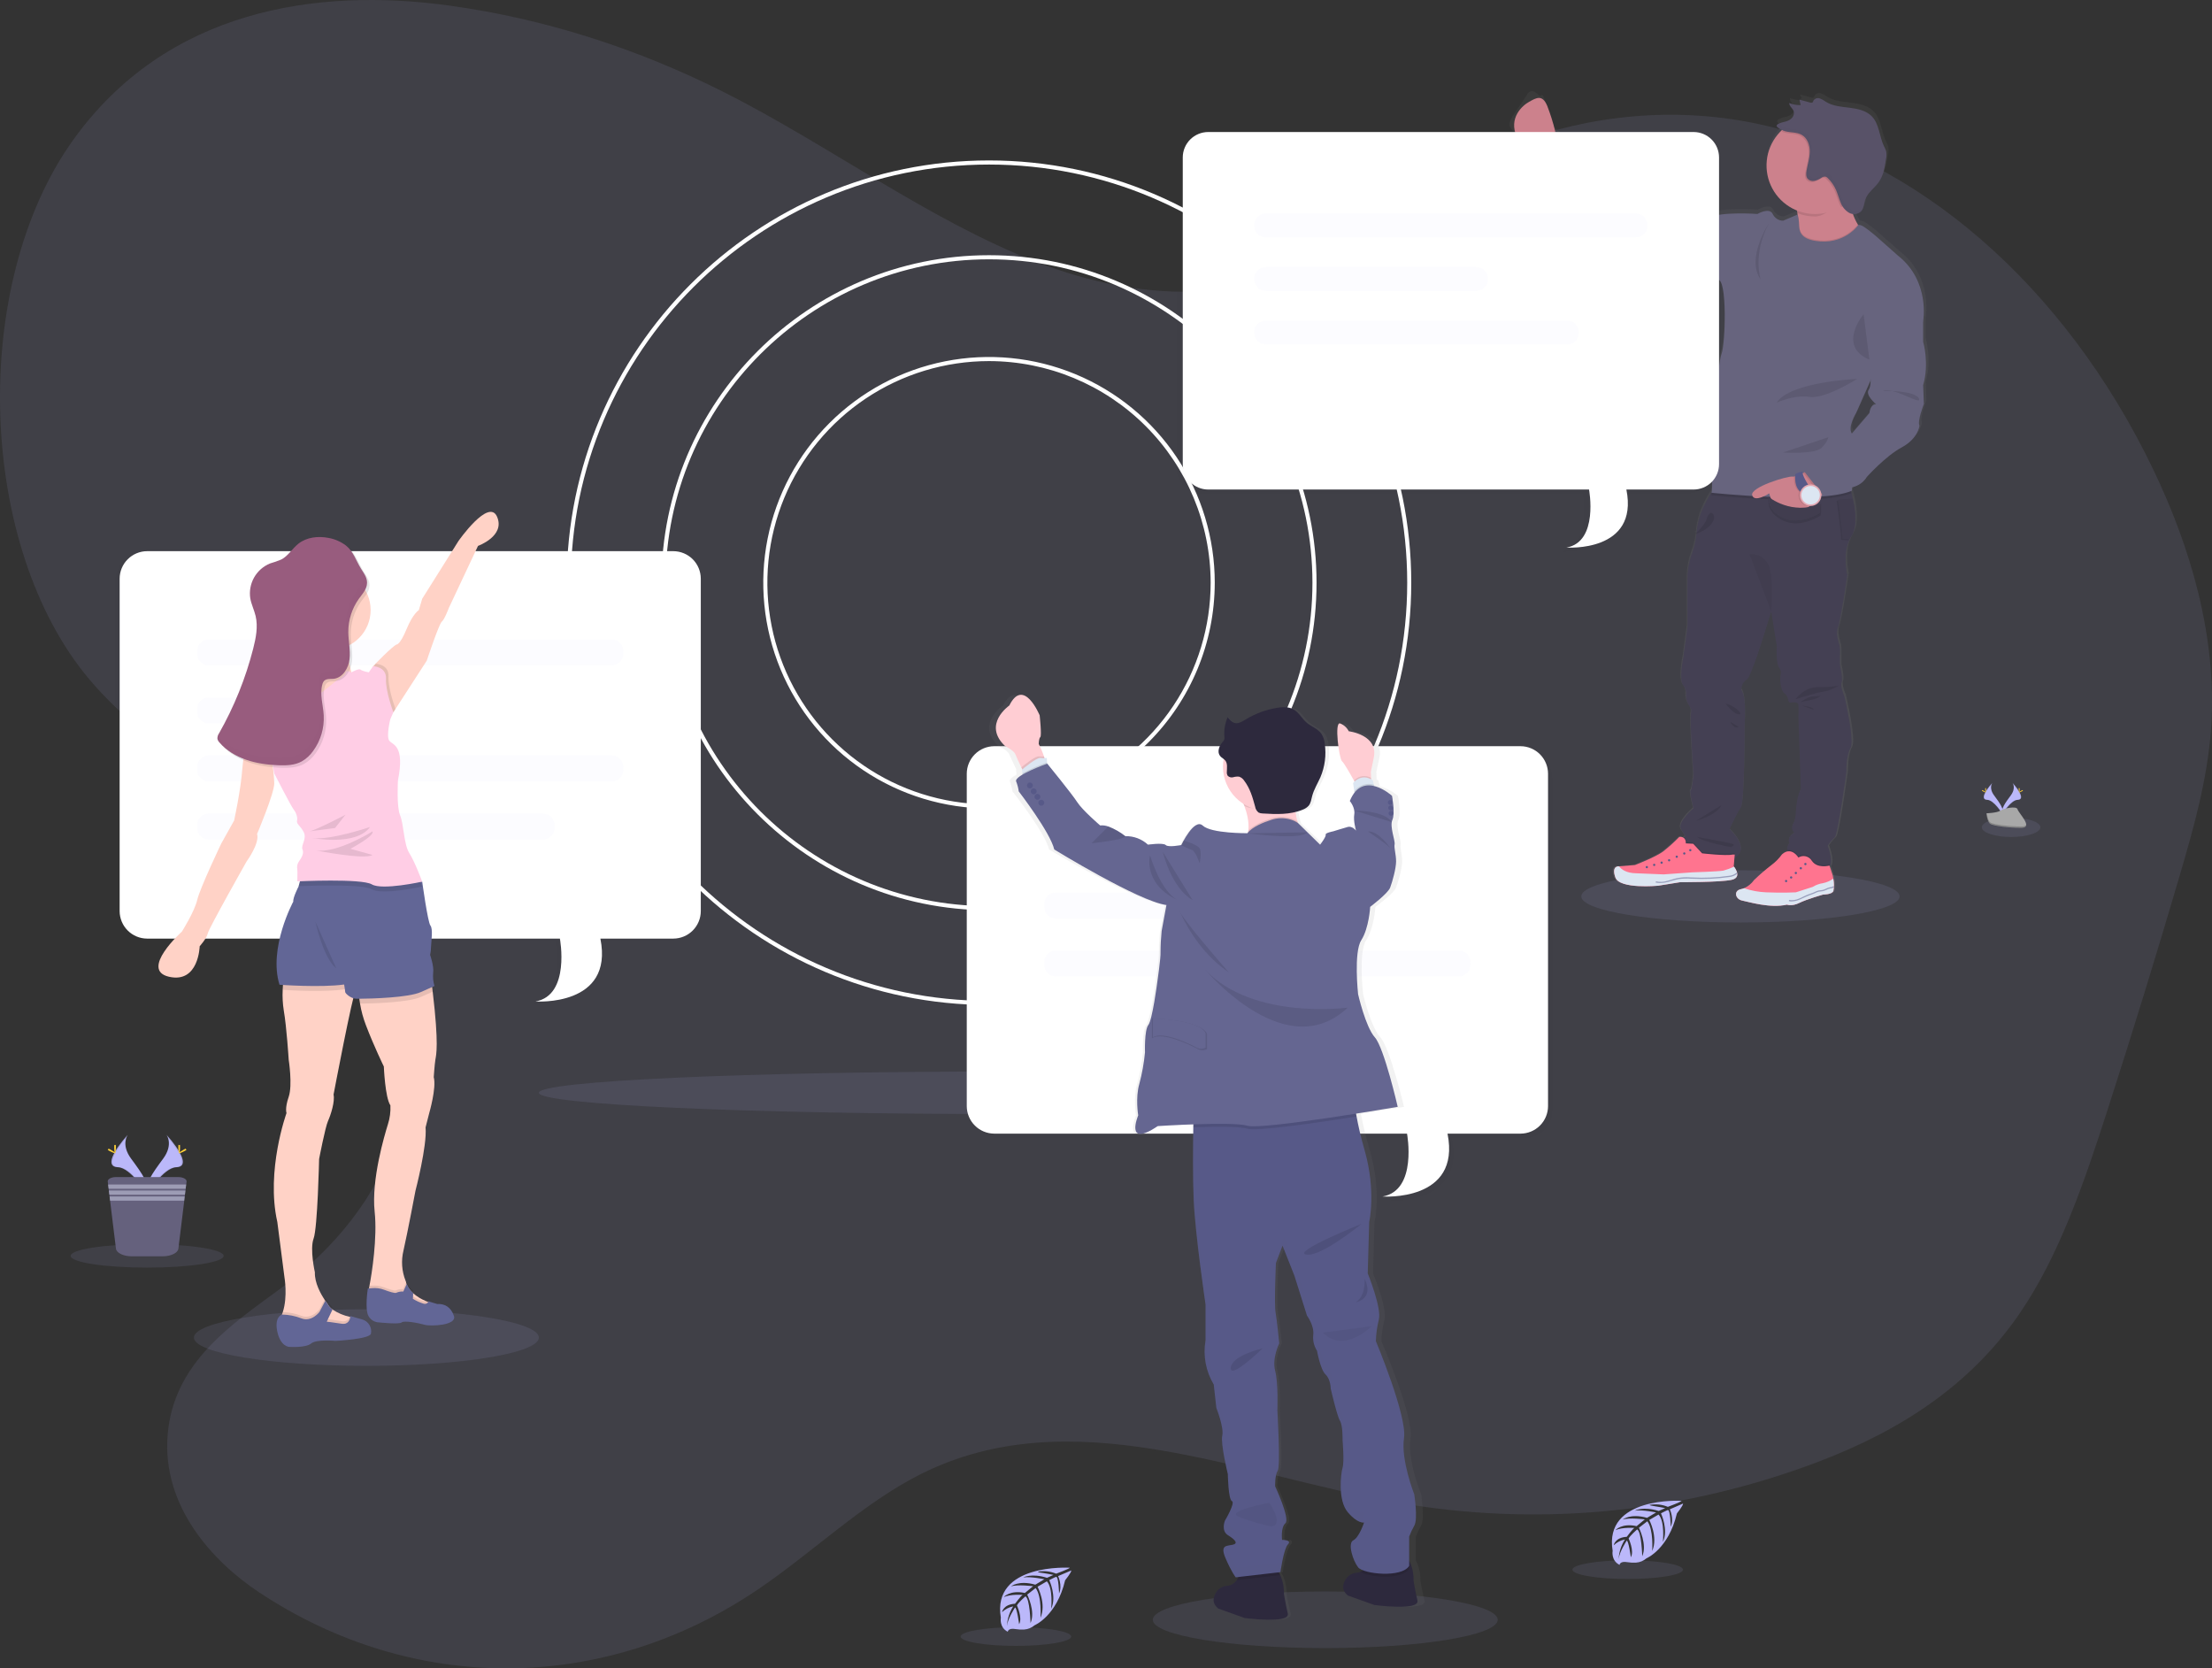 <svg width="541" height="408" viewBox="0 0 541 408" fill="none" xmlns="http://www.w3.org/2000/svg">
<rect x="0" y="0" width="541" height="408" fill="#333333" stroke="none"/>
<path opacity="0.1" d="M333.182 55.877C309.968 75.579 279.858 74.305 253.472 64.052C227.086 53.8 202.848 35.553 177.14 22.581C155.588 11.706 132.971 4.565 110.078 1.388C77.313 -3.159 40.723 2.392 17.896 34.228C-7.527 69.698 -5.574 133.672 21.911 166.211C35.9 182.772 54.215 190.902 70.186 203.849C86.157 216.796 100.948 238.255 99.588 263.216C98.329 286.301 83.687 304.051 68.534 315.176C56.825 323.773 42.404 333.162 40.994 350.972C39.629 368.2 51.755 381.705 63.334 389.383C101.109 414.43 147.657 414.189 185.301 388.751C198.723 379.672 211.05 367.598 225.129 360.532C262.095 341.964 302.831 360.653 341.976 367.493C375.102 373.279 409.077 370.278 441.356 358.721C460.74 351.78 480.2 341.156 493.817 321.404C503.639 307.152 509.758 289.111 515.5 271.296C521.623 252.303 527.511 233.173 533.162 213.906C536.55 202.338 539.888 190.55 540.766 178.18C542.352 155.758 535.667 133.592 526.562 114.673C504.944 69.743 468.535 38.153 429.104 30.128C389.673 22.104 347.959 37.776 317.377 72.072" fill="#BBB8FA"/>
<path opacity="0.1" d="M245.712 272.44C308.632 272.44 359.638 270.112 359.638 267.241C359.638 264.37 308.632 262.042 245.712 262.042C182.793 262.042 131.786 264.37 131.786 267.241C131.786 270.112 182.793 272.44 245.712 272.44Z" fill="#BBB8FA"/>
<path d="M241.888 245.772C184.935 245.772 138.603 199.448 138.603 142.504C138.603 85.561 184.92 39.236 241.888 39.236C298.856 39.236 345.158 85.566 345.158 142.504C345.158 199.443 298.821 245.772 241.888 245.772ZM241.888 40.24C185.487 40.24 139.606 86.118 139.606 142.504C139.606 198.891 185.472 244.769 241.888 244.769C298.304 244.769 344.169 198.891 344.169 142.504C344.169 86.118 298.269 40.24 241.888 40.24Z" fill="white"/>
<path d="M241.888 222.598C197.719 222.598 161.776 186.666 161.776 142.504C161.776 98.343 197.719 62.411 241.888 62.411C286.057 62.411 321.994 98.343 321.994 142.504C321.994 186.666 286.057 222.598 241.888 222.598ZM241.888 63.415C198.266 63.415 162.78 98.895 162.78 142.504C162.78 186.114 198.266 221.594 241.888 221.594C285.51 221.594 320.99 186.114 320.99 142.504C320.99 98.895 285.49 63.415 241.888 63.415Z" fill="white"/>
<path d="M241.888 197.706C230.968 197.706 220.294 194.469 211.214 188.403C202.135 182.338 195.058 173.716 190.879 163.629C186.7 153.542 185.607 142.443 187.737 131.735C189.868 121.027 195.126 111.191 202.848 103.471C210.569 95.751 220.407 90.493 231.117 88.363C241.827 86.233 252.928 87.326 263.016 91.504C273.105 95.683 281.728 102.758 287.794 111.836C293.861 120.914 297.099 131.587 297.099 142.504C297.082 157.14 291.259 171.17 280.909 181.519C270.559 191.868 256.525 197.689 241.888 197.706ZM241.888 88.306C231.167 88.306 220.686 91.485 211.772 97.44C202.857 103.396 195.91 111.86 191.807 121.764C187.704 131.667 186.63 142.565 188.722 153.078C190.814 163.591 195.976 173.249 203.557 180.828C211.138 188.408 220.797 193.57 231.312 195.661C241.828 197.753 252.727 196.679 262.632 192.577C272.537 188.475 281.003 181.528 286.96 172.615C292.916 163.703 296.095 153.224 296.095 142.504C296.078 128.135 290.361 114.36 280.199 104.199C270.037 94.039 256.259 88.323 241.888 88.306Z" fill="white"/>
<path opacity="0.1" d="M491.869 204.687C495.825 204.687 499.032 203.627 499.032 202.318C499.032 201.01 495.825 199.95 491.869 199.95C487.914 199.95 484.707 201.01 484.707 202.318C484.707 203.627 487.914 204.687 491.869 204.687Z" fill="#BBB8FA"/>
<path opacity="0.1" d="M89.61 334.025C112.906 334.025 131.792 330.927 131.792 327.105C131.792 323.283 112.906 320.185 89.61 320.185C66.314 320.185 47.429 323.283 47.429 327.105C47.429 330.927 66.314 334.025 89.61 334.025Z" fill="#BBB8FA"/>
<g opacity="0.1">
<path opacity="0.1" d="M163.553 135.353H34.866C33.084 135.359 31.376 136.069 30.116 137.329C28.855 138.589 28.145 140.296 28.14 142.078V223.375C28.145 225.157 28.855 226.865 30.116 228.125C31.376 229.385 33.084 230.095 34.866 230.1H135.817C135.817 230.1 138.432 243.981 129.839 245.476C129.839 245.476 149.083 246.856 145.72 230.1H163.553C165.335 230.095 167.043 229.385 168.303 228.125C169.563 226.865 170.273 225.157 170.279 223.375V142.078C170.273 140.296 169.563 138.589 168.303 137.329C167.043 136.069 165.335 135.359 163.553 135.353Z" fill="black"/>
<g opacity="0.2">
<path opacity="0.2" d="M148.485 156.932H49.928C48.356 156.932 47.082 158.206 47.082 159.778V160.44C47.082 162.012 48.356 163.285 49.928 163.285H148.485C150.057 163.285 151.331 162.012 151.331 160.44V159.778C151.331 158.206 150.057 156.932 148.485 156.932Z" fill="black"/>
<path opacity="0.2" d="M148.485 185.326H49.928C48.356 185.326 47.082 186.6 47.082 188.172V188.834C47.082 190.405 48.356 191.679 49.928 191.679H148.485C150.057 191.679 151.331 190.405 151.331 188.834V188.172C151.331 186.6 150.057 185.326 148.485 185.326Z" fill="black"/>
<path opacity="0.2" d="M131.661 199.518H49.928C48.356 199.518 47.082 200.792 47.082 202.364V203.026C47.082 204.597 48.356 205.871 49.928 205.871H131.661C133.233 205.871 134.507 204.597 134.507 203.026V202.364C134.507 200.792 133.233 199.518 131.661 199.518Z" fill="black"/>
<path opacity="0.2" d="M89.439 171.129H49.928C48.356 171.129 47.082 172.403 47.082 173.975V174.637C47.082 176.209 48.356 177.482 49.928 177.482H89.439C91.011 177.482 92.285 176.209 92.285 174.637V173.975C92.285 172.403 91.011 171.129 89.439 171.129Z" fill="black"/>
</g>
</g>
<path d="M164.677 134.791H35.985C34.203 134.796 32.495 135.507 31.235 136.767C29.975 138.027 29.265 139.734 29.259 141.516V222.813C29.265 224.595 29.975 226.303 31.235 227.563C32.495 228.822 34.203 229.533 35.985 229.538H136.936C136.936 229.538 139.556 243.419 130.958 244.909C130.958 244.909 150.202 246.289 146.839 229.538H164.677C166.459 229.533 168.166 228.822 169.426 227.562C170.685 226.302 171.394 224.595 171.398 222.813V141.516C171.394 139.734 170.685 138.027 169.426 136.767C168.166 135.507 166.459 134.797 164.677 134.791Z" fill="white"/>
<g opacity="0.2">
<path opacity="0.2" d="M149.61 156.37H51.053C49.481 156.37 48.207 157.644 48.207 159.216V159.878C48.207 161.449 49.481 162.723 51.053 162.723H149.61C151.182 162.723 152.456 161.449 152.456 159.878V159.216C152.456 157.644 151.182 156.37 149.61 156.37Z" fill="#BBB8FA"/>
<path opacity="0.2" d="M149.61 184.764H51.053C49.481 184.764 48.207 186.038 48.207 187.61V188.272C48.207 189.843 49.481 191.117 51.053 191.117H149.61C151.182 191.117 152.456 189.843 152.456 188.272V187.61C152.456 186.038 151.182 184.764 149.61 184.764Z" fill="#BBB8FA"/>
<path opacity="0.2" d="M132.785 198.961H51.053C49.481 198.961 48.207 200.235 48.207 201.806V202.469C48.207 204.04 49.481 205.314 51.053 205.314H132.785C134.357 205.314 135.631 204.04 135.631 202.469V201.806C135.631 200.235 134.357 198.961 132.785 198.961Z" fill="#BBB8FA"/>
<path opacity="0.2" d="M90.564 170.567H51.053C49.481 170.567 48.207 171.841 48.207 173.413V174.075C48.207 175.646 49.481 176.92 51.053 176.92H90.564C92.136 176.92 93.41 175.646 93.41 174.075V173.413C93.41 171.841 92.136 170.567 90.564 170.567Z" fill="#BBB8FA"/>
</g>
<path d="M116.91 133.501L109.777 148.667C109.777 148.667 108.723 151.512 108.046 152.039C107.368 152.566 104.372 161.574 104.372 161.574L96.727 173.387L96.225 174.19L93.214 173.362L91.111 165.499L91.241 163.215V162.929C91.241 162.929 95.974 157.981 97.023 157.605C97.023 157.605 97.847 157.7 99.428 153.866C101.009 150.032 102.439 149.199 102.439 149.199L103.262 146.419L112.126 132.312C112.126 132.312 119.555 121.658 121.577 126.385C123.6 131.113 116.91 133.501 116.91 133.501ZM87.296 241.221C87.272 241.478 87.19 241.727 87.055 241.948C86.232 243.148 81.579 267.688 81.579 267.688C81.951 269.344 80.907 272.646 80.224 274.146C79.541 275.647 78.046 283.45 78.046 283.45C78.046 283.45 77.674 300.262 76.701 302.886C75.727 305.511 77.012 311.142 77.012 311.142C76.916 313.731 78.472 316.466 79.396 317.861C79.466 317.952 79.522 318.042 79.577 318.117C79.878 318.549 80.079 318.795 80.079 318.795C80.331 319.298 80.688 319.742 81.128 320.094C81.193 320.15 81.263 320.2 81.338 320.255C82.613 321.112 84.041 321.715 85.544 322.032L85.69 322.062C86.292 322.197 86.694 322.247 86.694 322.247L87.065 324.255L83.09 325.078L75.511 325.579C75.511 325.579 66.577 326.257 68.605 322.277C68.747 322.006 68.87 321.724 68.971 321.434C69.046 321.244 69.117 321.043 69.177 320.842C70.397 317.018 69.573 312.371 69.573 312.371L67.827 298.847C64.981 286.241 70.075 272.204 70.075 272.204C70.075 272.204 69.629 271.08 70.607 268.23C71.586 265.379 70.607 259.151 70.607 259.151C70.607 259.151 70.105 251.122 69.408 247.142C69.141 245.472 69.051 243.778 69.137 242.089C69.169 241.097 69.259 240.109 69.408 239.128L86.523 236.86C86.523 236.86 87.487 239.63 87.296 241.221Z" fill="#FFD2C6"/>
<path opacity="0.1" d="M87.045 324.28L83.07 325.103L75.491 325.605C75.491 325.605 66.557 326.282 68.585 322.302C68.727 322.031 68.85 321.749 68.951 321.459C69.026 321.269 69.097 321.068 69.157 320.867C70.703 320.915 72.231 321.224 73.674 321.781C76.219 322.784 78.136 320.2 78.136 320.2L79.371 317.841L79.552 317.5C79.853 317.931 80.053 318.177 80.053 318.177C80.349 318.757 80.782 319.257 81.313 319.633L81.103 320.074L79.903 322.583C79.903 322.583 81.439 322.739 83.542 323.085C83.948 323.195 84.38 323.144 84.749 322.942C85.118 322.74 85.394 322.403 85.519 322.001L85.665 322.031C86.267 322.167 86.669 322.217 86.669 322.217L87.045 324.28Z" fill="black"/>
<path d="M90.724 326.152C90.423 327.502 82.056 327.918 82.056 327.918C82.056 327.918 77.398 327.466 76.093 328.555C74.788 329.644 70.944 329.383 70.793 329.383C70.642 329.383 68.62 329.303 67.827 325.67C67.059 322.127 68.861 321.51 68.951 321.479C70.571 321.502 72.174 321.813 73.684 322.398C76.229 323.402 78.146 320.822 78.146 320.822L79.562 318.117C79.863 318.549 80.064 318.795 80.064 318.795C80.357 319.378 80.79 319.879 81.323 320.255L79.913 323.221C79.913 323.221 81.449 323.376 83.552 323.723C85.233 323.994 85.6 322.624 85.675 322.072C85.68 321.996 85.68 321.921 85.675 321.846C85.675 321.846 86.985 322.222 88.596 322.674C89.323 322.881 89.944 323.354 90.338 323.998C90.733 324.642 90.87 325.411 90.724 326.152Z" fill="#626696"/>
<path d="M106.49 259.106C106.289 260.306 106.083 263.412 106.083 263.412C106.786 266.011 104.984 272.189 104.984 272.189L104.085 275.702C104.487 280.218 101.611 291.214 101.611 291.214C101.611 291.214 99.684 301.421 98.68 305.827C98.081 308.272 98.256 310.843 99.182 313.184C99.232 313.305 99.262 313.365 99.262 313.365C99.262 313.45 99.297 313.53 99.322 313.611C99.347 313.691 99.387 313.852 99.428 313.967C99.658 314.582 99.998 315.15 100.431 315.643C100.596 315.84 100.776 316.025 100.968 316.195L100.999 316.225C101.941 317.059 103.021 317.723 104.191 318.187L104.693 318.388C105.213 318.585 105.745 318.752 106.284 318.89C106.343 318.907 106.404 318.92 106.465 318.93L106.058 321.289L100.758 319.934L93.656 317.63L90.142 315.623C90.142 315.623 90.182 315.432 90.252 315.066V315.006C90.283 314.85 90.313 314.665 90.358 314.454C90.955 311.393 92.315 302.711 91.633 296.337C90.784 288.434 94.077 277.524 94.88 274.924C95.356 273.439 95.56 271.88 95.483 270.322C94.177 268.415 93.876 260.817 93.876 260.817C93.876 260.817 91.477 255.909 89.49 250.705C88.834 249.006 88.355 247.244 88.059 245.446C87.828 244.179 87.73 242.89 87.768 241.602C87.768 241.602 103.89 226.893 105.656 241.135C105.717 241.637 105.772 242.079 105.827 242.531C107.373 255.548 106.68 257.947 106.49 259.106Z" fill="#FFD2C6"/>
<path opacity="0.1" d="M106.49 318.945L106.083 321.304L100.783 319.949L93.681 317.645L90.167 315.638C90.167 315.638 90.207 315.447 90.278 315.081V315.021C90.308 314.865 90.338 314.68 90.383 314.469L90.885 314.419H90.925C91.935 314.325 92.953 314.462 93.901 314.82C95.056 315.257 96.572 315.754 96.883 315.543C97.419 315.313 98.002 315.21 98.584 315.242L99.322 313.626L99.428 313.38C99.657 313.995 99.997 314.563 100.432 315.056C100.606 315.263 100.796 315.458 100.999 315.638L100.969 316.21L100.928 317.018C101.721 317.525 102.578 317.922 103.478 318.197C103.712 318.256 103.957 318.256 104.191 318.197L104.693 318.398C105.214 318.595 105.745 318.762 106.284 318.9C106.351 318.919 106.42 318.935 106.49 318.945Z" fill="black"/>
<path d="M103.86 323.979C102.379 323.552 98.81 322.875 98.233 323.402C97.656 323.928 92.712 323.402 92.712 323.402C92.192 323.392 91.684 323.249 91.236 322.985C90.789 322.721 90.417 322.346 90.157 321.896C89.153 320.295 89.961 315.116 89.961 315.116L90.328 315.081L90.94 315.021H90.98C91.99 314.925 93.008 315.062 93.957 315.422C95.111 315.854 96.627 316.351 96.938 316.145C97.474 315.913 98.057 315.809 98.64 315.844L99.483 313.982C99.713 314.597 100.053 315.165 100.487 315.658C100.662 315.866 100.851 316.06 101.054 316.24L100.984 317.62C101.777 318.125 102.634 318.52 103.533 318.795C103.75 318.883 103.992 318.893 104.216 318.823C104.439 318.752 104.631 318.606 104.758 318.408C104.798 318.345 104.829 318.275 104.848 318.202C104.894 318.288 105.38 318.453 106.941 318.9C108.638 318.805 110.274 319.542 111.027 321.841C111.78 324.139 105.31 324.4 103.86 323.979Z" fill="#626696"/>
<path opacity="0.1" d="M87.296 241.221C86.965 241.316 86.664 241.406 86.383 241.497C85.66 241.718 84.919 241.874 84.169 241.963C79.436 242.631 71.621 242.229 69.147 242.074C69.179 241.082 69.269 240.094 69.418 239.113L86.533 236.845C86.533 236.845 87.487 239.63 87.296 241.221Z" fill="black"/>
<path d="M102.213 237.066C102.213 237.066 95.929 238.039 90.82 239.158C89.113 239.53 87.537 239.916 86.373 240.297C85.649 240.514 84.909 240.67 84.159 240.764C78.468 241.562 68.359 240.824 68.359 240.824C65.583 231.821 71.732 220.485 71.732 220.485C71.586 219.582 73.012 216.811 73.012 216.811L73.037 216.721L73.91 213.509H97.254L97.54 214.889L98.133 217.7L101.797 235.098L102.213 237.066Z" fill="#626696"/>
<path opacity="0.1" d="M105.827 242.525L105.687 242.586L102.956 243.795C100 245.16 91.151 245.416 88.059 245.441C87.828 244.174 87.73 242.885 87.768 241.597C87.768 241.597 103.89 226.888 105.656 241.13C105.717 241.637 105.772 242.074 105.827 242.525Z" fill="black"/>
<path d="M106.259 241.135L105.687 241.386L102.956 242.601C99.945 243.986 90.815 244.232 87.898 244.247H87.13C85.78 244.202 84.43 242.937 84.43 242.606C84.43 242.425 84.29 241.537 84.169 240.774C84.069 240.162 83.978 239.635 83.978 239.635C83.978 239.635 77.955 237.035 74.899 234.933C72.605 233.372 73.182 222.281 73.629 216.706C73.784 214.784 73.92 213.519 73.92 213.519L97.55 214.899L100.863 215.09L102.76 215.512L103.262 215.617C103.262 215.617 104.617 225.523 105.27 226.346C105.922 227.169 105.501 229.949 105.421 231.53C105.417 232.205 105.343 232.878 105.2 233.538C105.2 233.538 106.173 236.318 105.943 237.873C105.839 238.971 105.946 240.078 106.259 241.135Z" fill="#626696"/>
<path d="M80.967 158.869C86.314 158.869 90.649 154.535 90.649 149.189C90.649 143.843 86.314 139.508 80.967 139.508C75.62 139.508 71.285 143.843 71.285 149.189C71.285 154.535 75.62 158.869 80.967 158.869Z" fill="#FFD2C6"/>
<path d="M76.254 153.229C76.254 153.229 76.927 162.397 75.054 164.5C73.182 166.603 68.299 170.577 68.299 170.577L69.804 176.805L78.287 177.784L88.195 167.2L85.941 164.425C85.941 164.425 84.215 158.568 85.64 155.643C87.065 152.717 76.254 153.229 76.254 153.229Z" fill="#FFD2C6"/>
<path opacity="0.1" d="M96.727 173.387L96.225 174.19L93.214 173.362L91.111 165.499L91.241 163.215L91.859 162.327C91.859 162.327 95.161 162.407 95.016 165.408C94.87 168.043 96.371 172.384 96.727 173.387ZM103.257 216.811C103.257 216.811 100.868 217.343 98.133 217.7C95.397 218.056 92.24 218.237 90.945 217.484C88.772 216.199 76.997 216.565 73.619 216.696C73.378 216.696 73.187 216.696 73.037 216.721L73.91 213.509H97.254L97.54 214.889L100.853 215.08L102.75 215.502C103.067 216.279 103.257 216.811 103.257 216.811Z" fill="black"/>
<path d="M91.251 162.924C91.251 162.924 94.554 162.999 94.403 166C94.253 169.001 96.205 174.18 96.205 174.18L95.453 175.907C95.453 175.907 94.403 180.107 95.227 181.161C96.05 182.215 99.056 182.21 97.33 190.841C97.33 190.841 96.958 197.295 97.857 199.398C98.755 201.5 98.755 206.524 100.105 208.626C101.455 210.729 103.262 215.607 103.262 215.607C103.262 215.607 93.5 217.78 90.95 216.279C88.4 214.779 72.71 215.542 72.71 215.542C72.71 215.542 72.786 212.912 72.71 212.616C72.642 212.288 72.64 211.949 72.704 211.619C72.769 211.29 72.899 210.977 73.087 210.699C73.589 209.986 74.437 208.787 73.985 207.738C73.534 206.689 75.115 205.139 74.287 203.513C73.458 201.887 72.454 201.561 72.655 200.672C72.856 199.784 72.334 198.58 71.737 197.832C71.139 197.084 67.079 189.15 67.079 189.15L66.406 185.432C66.406 185.432 61.181 181.602 61.277 179.801C61.372 177.999 63.254 175.505 63.254 175.505L68.273 170.572C68.273 170.572 71.049 173.583 73.749 172.524C76.45 171.465 82.277 166.447 82.277 166.447C82.277 166.447 84.355 165.323 84.506 164.5C84.656 163.677 85.931 164.425 85.931 164.425C85.931 164.425 87.808 163.396 88.185 163.757C88.561 164.119 90.192 164.425 90.192 164.425L91.251 162.924Z" fill="#FFCDE5"/>
<path d="M62.878 178.556L61.277 179.806C61.277 179.806 59.651 182.737 59.269 187.986C58.888 193.235 57.261 200.662 57.261 200.662L54.109 206.298C54.109 206.298 48.914 217.173 48.242 220.058C47.569 222.944 44.487 227.827 44.487 227.827C44.487 227.827 34.053 237.201 41.335 238.867C48.618 240.533 48.839 231.405 48.839 231.405C48.839 231.405 50.541 229.528 50.817 228.253C51.093 226.979 60.323 210.654 60.323 210.654C60.323 210.654 63.555 206.263 62.878 203.939C62.878 203.939 67.079 194.058 67.079 191.579C66.999 189.517 66.775 187.462 66.406 185.432L67.079 180.253L62.878 178.556Z" fill="#FFD2C6"/>
<path opacity="0.1" d="M84.496 199.247C84.496 199.247 77.137 203.096 75.712 203.297C74.286 203.498 81.941 202.494 81.941 202.494L84.496 199.247ZM90.499 202.248C90.499 202.248 80.741 205.55 76.445 204.948C76.465 204.948 87.121 206.975 90.499 202.248Z" fill="black"/>
<path opacity="0.1" d="M91.101 203.327C91.101 203.327 82.317 208.847 77.137 207.949C77.137 207.949 89.224 210.353 91.101 209.078L85.695 207.573C85.695 207.573 91.703 204.401 91.101 203.327ZM80.982 132.157C78.442 131.655 75.627 131.956 73.594 133.552C72.088 134.736 71.084 136.563 69.393 137.426C68.498 137.802 67.581 138.126 66.647 138.394C65 139.067 63.628 140.274 62.751 141.822C61.874 143.37 61.544 145.167 61.814 146.926C62.08 148.431 62.778 149.786 63.119 151.251C63.731 153.871 63.194 156.616 62.526 159.221C60.675 166.459 57.865 173.417 54.17 179.911C53.875 180.313 53.728 180.804 53.753 181.301C53.841 181.636 54.014 181.942 54.255 182.19C57.723 186.204 63.37 187.574 68.67 187.755C70.623 187.82 72.685 187.755 74.382 186.807C75.488 186.171 76.439 185.299 77.168 184.252C79.017 181.728 79.936 178.64 79.767 175.515C79.622 173.006 78.764 170.452 79.411 168.018C79.48 167.678 79.635 167.361 79.863 167.099C80.435 166.517 81.369 166.668 82.192 166.573C84.395 166.317 85.821 163.993 86.082 161.795C86.343 159.597 85.791 157.374 85.781 155.161C85.769 152.23 86.684 149.37 88.395 146.991C89.128 145.987 90.067 144.983 90.313 143.724C90.624 142.143 89.706 140.979 88.912 139.709C87.683 137.762 87.081 135.489 85.208 134.003C83.963 133.067 82.516 132.434 80.982 132.157Z" fill="black"/>
<path d="M80.38 131.554C77.845 131.053 75.024 131.354 72.992 132.954C71.486 134.134 70.482 135.965 68.79 136.829C67.897 137.204 66.982 137.526 66.05 137.792C64.403 138.465 63.03 139.672 62.152 141.219C61.274 142.767 60.943 144.565 61.211 146.323C61.477 147.829 62.175 149.184 62.521 150.654C63.134 153.274 62.592 156.014 61.929 158.618C60.082 165.856 57.276 172.814 53.587 179.309C53.292 179.708 53.147 180.199 53.176 180.694C53.26 181.03 53.434 181.337 53.678 181.582C57.151 185.597 62.792 186.967 68.093 187.148C70.045 187.218 72.108 187.148 73.805 186.204C74.911 185.567 75.862 184.693 76.59 183.645C78.43 181.124 79.343 178.045 79.175 174.928C79.03 172.419 78.171 169.865 78.824 167.426C78.891 167.086 79.045 166.77 79.27 166.507C79.843 165.925 80.776 166.076 81.604 166.005C83.808 165.749 85.228 163.426 85.489 161.223C85.75 159.02 85.203 156.807 85.188 154.589C85.169 151.65 86.083 148.781 87.798 146.394C88.531 145.39 89.465 144.386 89.71 143.122C90.022 141.541 89.108 140.382 88.315 139.107C87.085 137.16 86.483 134.887 84.606 133.406C83.362 132.466 81.914 131.832 80.38 131.554Z" fill="#985C7E"/>
<path opacity="0.1" d="M77.137 225.388C77.137 225.388 79.065 234.391 82.267 236.845L77.137 225.388Z" fill="black"/>
<g opacity="0.1">
<path opacity="0.1" d="M61.784 148.331C61.683 147.979 61.568 147.628 61.447 147.282C61.548 147.633 61.663 147.984 61.784 148.331ZM89.168 140.472C89.192 140.755 89.179 141.04 89.128 141.32C88.877 142.59 87.944 143.578 87.211 144.592C85.498 146.969 84.582 149.827 84.596 152.757C84.596 154.975 85.153 157.188 84.892 159.391C84.631 161.594 83.211 163.908 81.007 164.174C80.194 164.269 79.245 164.114 78.678 164.676C78.451 164.938 78.295 165.254 78.227 165.594C77.589 168.033 78.437 170.582 78.578 173.096C78.748 176.212 77.836 179.291 75.998 181.813C75.268 182.86 74.317 183.734 73.212 184.373C71.491 185.301 69.453 185.376 67.496 185.316C62.285 185.14 56.744 183.811 53.261 179.941C53.168 180.17 53.139 180.42 53.176 180.664C53.26 181 53.434 181.307 53.678 181.552C57.151 185.567 62.792 186.937 68.093 187.118C70.045 187.188 72.108 187.118 73.805 186.174C74.91 185.536 75.861 184.662 76.59 183.615C78.43 181.094 79.343 178.015 79.175 174.898C79.03 172.389 78.171 169.834 78.824 167.396C78.891 167.056 79.045 166.74 79.27 166.477C79.843 165.895 80.776 166.046 81.604 165.975C83.808 165.719 85.228 163.396 85.489 161.193C85.75 158.99 85.203 156.777 85.188 154.559C85.176 151.63 86.089 148.772 87.798 146.394C88.531 145.39 89.465 144.386 89.71 143.122C89.869 142.202 89.675 141.256 89.168 140.472Z" fill="black"/>
</g>
<path d="M261.628 383.391C261.628 383.391 242.53 382.237 244.784 395.616C244.784 395.616 244.337 397.979 246.48 399.053C246.48 399.053 246.516 398.05 248.438 398.401C249.123 398.516 249.818 398.55 250.511 398.501C251.449 398.437 252.34 398.068 253.051 397.453C253.051 397.453 258.416 395.234 260.504 386.462C260.504 386.462 262.05 384.55 262.01 384.059L258.788 385.434C258.788 385.434 259.887 387.757 259.018 389.689C259.018 389.689 258.918 385.519 258.296 385.619C258.17 385.619 256.624 386.422 256.624 386.422C256.624 386.422 258.516 390.472 257.086 393.413C257.086 393.413 257.628 388.425 256.032 386.718L253.763 388.038C253.763 388.038 255.977 392.223 254.476 395.636C254.476 395.636 254.863 390.402 253.286 388.364L251.229 389.965C251.229 389.965 253.312 394.085 252.042 396.916C252.042 396.916 251.876 390.823 250.782 390.392C250.782 390.392 248.985 391.973 248.714 392.625C248.714 392.625 250.134 395.636 249.251 397.197C249.251 397.197 248.709 393.137 248.247 393.122C248.247 393.122 246.455 395.812 246.27 397.638C246.356 395.934 246.887 394.281 247.811 392.846C246.778 393.041 245.825 393.535 245.07 394.266C245.07 394.266 245.346 392.364 248.252 392.198C248.252 392.198 249.758 390.161 250.129 390.035C250.129 390.035 247.238 389.795 245.487 390.572C245.487 390.572 247.028 388.776 250.661 389.569L252.669 387.913C252.669 387.913 248.865 387.411 247.248 387.968C247.248 387.968 249.106 386.377 253.216 387.536L255.425 386.211C255.425 386.211 252.182 385.514 250.25 385.765C250.25 385.765 252.288 384.666 256.072 385.86L257.653 385.148C257.653 385.148 255.274 384.681 254.581 384.611C253.889 384.54 253.849 384.345 253.849 384.345C255.354 384.094 256.899 384.268 258.311 384.846C258.311 384.846 261.684 383.602 261.628 383.391Z" fill="#BBB8FA"/>
<path opacity="0.1" d="M248.473 402.506C255.938 402.506 261.99 401.484 261.99 400.223C261.99 398.962 255.938 397.939 248.473 397.939C241.008 397.939 234.956 398.962 234.956 400.223C234.956 401.484 241.008 402.506 248.473 402.506Z" fill="#BBB8FA"/>
<path d="M411.256 367.031C411.256 367.031 392.183 365.882 394.412 379.261C394.412 379.261 393.965 381.625 396.108 382.699C396.108 382.699 396.143 381.695 398.066 382.041C398.752 382.156 399.449 382.19 400.144 382.141C401.081 382.079 401.971 381.71 402.678 381.093C402.678 381.093 408.049 378.88 410.132 370.107C410.132 370.107 411.678 368.19 411.638 367.699L408.395 369.104C408.395 369.104 409.494 371.427 408.631 373.359C408.631 373.359 408.526 369.184 407.908 369.284C407.783 369.284 406.232 370.087 406.232 370.087C406.232 370.087 408.124 374.137 406.699 377.083C406.699 377.083 407.241 372.095 405.64 370.383L403.371 371.708C403.371 371.708 405.584 375.889 404.084 379.301C404.084 379.301 404.47 374.067 402.894 372.03L400.841 373.62C400.841 373.62 402.919 377.745 401.649 380.576C401.649 380.576 401.484 374.478 400.394 374.022C400.394 374.022 398.598 375.608 398.322 376.26C398.322 376.26 399.747 379.271 398.864 380.827C398.864 380.827 398.322 376.772 397.86 376.752C397.86 376.752 396.068 379.442 395.882 381.268C395.969 379.563 396.502 377.911 397.428 376.476C396.394 376.672 395.44 377.165 394.683 377.896C394.683 377.896 394.964 375.999 397.87 375.828C397.87 375.828 399.376 373.791 399.747 373.665C399.747 373.665 396.856 373.425 395.099 374.202C395.099 374.202 396.645 372.406 400.274 373.224L402.282 371.568C402.282 371.568 398.472 371.066 396.861 371.623C396.861 371.623 398.718 370.037 402.829 371.191L405.037 369.872C405.037 369.872 401.79 369.169 399.857 369.425C399.857 369.425 401.895 368.326 405.685 369.515L407.266 368.808C407.266 368.808 404.887 368.341 404.189 368.266C403.491 368.19 403.456 368 403.456 368C404.963 367.749 406.51 367.923 407.923 368.502C407.923 368.502 411.316 367.242 411.256 367.031Z" fill="#BBB8FA"/>
<path opacity="0.1" d="M398.101 386.146C405.566 386.146 411.617 385.124 411.617 383.863C411.617 382.602 405.566 381.579 398.101 381.579C390.636 381.579 384.584 382.602 384.584 383.863C384.584 385.124 390.636 386.146 398.101 386.146Z" fill="#BBB8FA"/>
<path opacity="0.1" d="M425.666 225.599C447.163 225.599 464.59 222.741 464.59 219.215C464.59 215.69 447.163 212.832 425.666 212.832C404.169 212.832 386.742 215.69 386.742 219.215C386.742 222.741 404.169 225.599 425.666 225.599Z" fill="#BBB8FA"/>
<path d="M470.984 93.34C472.575 88.005 470.984 82.67 470.984 82.67V77.652C470.984 77.652 472.801 67.811 464.71 61.498L459.34 56.766C459.34 56.766 456.328 54.186 455.46 54.021C455.294 53.985 455.127 53.96 454.958 53.945L454.797 53.855C454.337 53.065 453.944 52.237 453.623 51.381C453.97 51.425 454.323 51.39 454.655 51.277C454.986 51.163 455.287 50.976 455.535 50.728C455.729 50.506 455.882 50.251 455.987 49.976C456.298 49.278 456.348 48.435 456.614 47.692C456.847 47.089 457.187 46.533 457.618 46.051C457.563 46.142 457.508 46.227 457.458 46.317C458.215 45.374 459.209 44.561 459.917 43.562C460.06 43.366 460.19 43.162 460.308 42.95L460.203 43.075C461.207 41.49 461.493 39.563 461.779 37.716C461.917 37.085 461.927 36.434 461.809 35.799C461.673 35.377 461.493 34.969 461.272 34.584C460.108 32.176 460.133 29.155 458.261 27.233C456.86 25.792 454.747 25.351 452.739 25.105C450.732 24.859 448.639 24.718 446.922 23.669C446.441 23.306 445.91 23.014 445.346 22.801C445.061 22.702 444.75 22.706 444.467 22.811C444.184 22.917 443.946 23.117 443.795 23.378C443.76 23.531 443.69 23.674 443.589 23.795C443.499 23.847 443.399 23.877 443.295 23.883C443.191 23.889 443.088 23.871 442.992 23.83L440.332 23.117L440.362 23.253H440.297L440.392 23.674C440.478 23.674 440.568 23.674 440.643 23.82L440.217 24.477C439.391 24.462 438.575 24.292 437.812 23.976C437.81 24.019 437.81 24.063 437.812 24.106H437.777C437.727 24.859 438.58 25.346 438.841 26.053C438.947 26.362 438.947 26.698 438.841 27.007C438.73 27.294 438.559 27.554 438.339 27.77C437.391 28.703 436.186 28.517 435.097 29.109C435.003 29.148 434.918 29.208 434.85 29.283C434.781 29.359 434.73 29.448 434.7 29.546C434.659 29.619 434.647 29.705 434.665 29.787C434.707 29.9 434.785 29.997 434.886 30.063C435.203 30.318 435.551 30.534 435.92 30.705L435.609 31.006C434.231 32.409 433.222 34.131 432.671 36.018C432.12 37.906 432.045 39.9 432.453 41.824C432.86 43.747 433.737 45.54 435.006 47.042C436.275 48.544 437.896 49.709 439.725 50.432C439.765 50.638 439.795 50.849 439.825 51.075V51.135L439.855 51.421L436.266 52.927C435.726 52.923 435.197 52.766 434.742 52.473C434.287 52.181 433.925 51.766 433.697 51.276C432.863 49.549 429.917 51.276 429.917 51.276C429.917 51.276 420.918 50.598 417.59 52.254C417.59 52.254 412.219 50.001 411.467 49.85C410.714 49.7 409.574 49.098 409.042 49.248C408.51 49.399 407.833 48.244 407.456 48.345C407.08 48.445 406.954 47.597 405.72 47.296C404.485 46.995 404.053 47.371 402.708 46.016C401.363 44.661 390.306 39.332 390.306 39.332L385.316 35.272L380.021 31.067L379.926 31.242C379.896 31.117 379.861 30.986 379.825 30.851C379.305 28.753 378.649 26.691 377.863 24.678C377.522 23.865 377.361 22.836 376.914 23.378C376.633 23.705 376.151 22.992 375.409 22.51C375.256 22.404 375.081 22.333 374.897 22.302C374.713 22.272 374.525 22.283 374.346 22.335C374.167 22.387 374.001 22.479 373.862 22.603C373.723 22.727 373.613 22.88 373.541 23.052C369.421 29.511 367.945 29.978 370.334 32.341C372.457 34.449 373.873 36.311 375.609 36.858L375.815 36.923C375.777 36.931 375.738 36.931 375.7 36.923L385.738 48.942C385.738 48.942 392.996 55.255 397.99 57.282C402.984 59.31 402.603 59.912 402.603 59.912C402.603 59.912 417.725 67.575 420.069 67.44C422.413 67.304 421.962 83.142 420.978 85.697C419.994 88.251 418.408 106.733 418.408 106.733C418.408 106.733 416.902 110.638 418.483 113.343C418.483 113.343 418.835 118.522 418.519 119.761C417.138 121.884 415.176 125.487 414.854 129.196C414.854 129.391 414.814 129.577 414.794 129.768C414.694 129.885 414.573 129.984 414.438 130.059C414.438 130.059 414.568 130.029 414.774 129.958C414.624 131.499 414.287 133.016 413.77 134.475C412.967 136.557 412.548 138.767 412.536 140.999V152.938L411.537 160.34C411.537 160.34 410.327 165.945 411.537 167.25C412.05 167.902 412.288 168.729 412.199 169.553C412.148 170.51 412.421 171.455 412.972 172.238C413.182 172.468 413.337 172.744 413.424 173.043C413.511 173.342 413.528 173.658 413.474 173.965C413.073 175.264 414.066 189.085 414.066 189.085C414.066 189.085 413.775 192.894 413.374 193.1C412.972 193.305 414.046 197.476 414.046 197.476C414.046 197.476 409.961 200.883 411 202.69L412.044 204.291L411.768 204.562L411.597 204.732C411.283 204.55 410.917 204.481 410.558 204.536C409.276 205.851 407.902 207.074 406.447 208.195C404.605 209.525 399.591 211.452 399.591 211.452L395.636 211.773H395.561C395.561 211.773 393.668 211.597 394.727 214.528C395.787 217.459 405.268 216.535 405.268 216.535L410.789 215.662C410.789 215.662 420.667 215.707 423.493 215.085C424.677 214.819 424.958 214.192 424.883 213.549L424.853 213.519C424.719 212.91 424.442 212.34 424.045 211.858C424.023 211.828 424 211.8 423.974 211.773L424.155 209.766C428.346 207.352 422.971 202.599 422.971 202.599C422.971 202.599 424.808 198.585 425.756 197.295C426.705 196.005 426.7 176.86 426.7 176.86C426.7 176.86 427.202 169.945 425.892 168.329C425.869 167.808 425.989 167.291 426.237 166.832C426.486 166.373 426.854 165.991 427.302 165.724C428.236 165.087 431.056 156.31 433.27 149.023L434.665 157.61C434.665 157.61 434.364 161.715 435.273 162.919C435.441 163.145 435.561 163.404 435.625 163.678C435.689 163.953 435.696 164.238 435.644 164.515C435.423 165.673 435.493 166.869 435.85 167.993C435.951 168.473 436.207 168.906 436.578 169.227C437.386 169.629 437.436 171.059 437.737 171.36C438.038 171.661 439.905 170.933 440.006 172.032C440.063 173 440.063 173.97 440.006 174.938L440.613 192.768C440.613 192.768 439.609 194.274 439.403 198.178C439.318 199.864 439.002 200.823 438.676 201.37C438.494 201.664 438.411 202.008 438.438 202.353C438.465 202.697 438.601 203.025 438.826 203.287L439.002 203.488L438.254 204.065C437.958 204.295 437.75 204.621 437.666 204.986C437.582 205.352 437.627 205.735 437.792 206.072C437.552 206.282 437.379 206.559 437.296 206.867C437.213 207.175 437.223 207.501 437.325 207.803C437.362 207.9 437.405 207.994 437.456 208.084C436.89 208.174 436.365 208.433 435.95 208.827C435.206 209.852 434.309 210.755 433.29 211.507C431.808 212.638 430.391 213.851 429.044 215.14C428.41 216.018 427.554 216.711 426.564 217.148C426.323 217.245 426.072 217.319 425.816 217.368C423.809 217.775 424.456 219.853 426.067 220.179C427.679 220.505 433.024 222.156 437.185 221.182C437.185 221.182 438.42 221.684 440.232 220.761C442.044 219.837 446.169 218.753 446.169 218.753C446.169 218.753 448.438 218.753 448.739 217.85C448.82 217.564 448.864 217.269 448.87 216.972L448.935 216.912L448.875 216.857C448.88 216.184 448.828 215.513 448.719 214.849C448.664 214.508 448.599 214.197 448.538 213.951C448.343 213.198 447.986 212.23 447.831 211.818C447.857 211.785 447.88 211.75 447.901 211.713C448.764 210.252 447.329 206.694 447.329 206.694C447.804 205.95 448.38 205.274 449.04 204.687C449.848 204.09 451.967 188.463 451.967 188.463C451.967 188.463 451.866 184.448 452.97 182.651C454.075 180.855 451.465 169.93 451.465 169.93C451.465 169.93 450.355 167.421 450.762 166.522C451.168 165.624 450.355 162.317 450.355 162.317V158.372C450.354 157.901 450.276 157.434 450.124 156.987C449.813 156.059 449.352 154.278 449.853 152.973C450.561 151.171 452.172 140.05 452.172 140.05C452.172 140.05 450.912 135.147 452.755 131.243C452.903 130.93 453.071 130.627 453.256 130.335C454.622 128.187 454.215 124.373 453.543 121.302C453.437 120.825 453.327 120.368 453.216 119.932C453.166 119.746 453.116 119.57 453.071 119.395L453.287 119.305C453.287 119.305 453.287 119.008 453.352 118.512C454.099 118.367 454.807 118.069 455.433 117.637C456.06 117.205 456.59 116.649 456.991 116.002C456.991 116.002 461.603 110.818 465.689 108.64C469.775 106.463 470.076 103.306 470.076 103.306C469.468 102.252 471.155 97.971 471.155 97.971L470.984 93.34ZM457.698 100.25L453.332 105.313C453.33 105.303 453.33 105.293 453.332 105.283C452.197 103.707 454.391 100.174 454.391 100.174L458 92.09C457.969 93.134 457.844 94.047 457.528 94.479C456.524 95.834 459.34 98.087 459.34 98.087C457.829 98.072 457.678 100.25 457.678 100.25H457.698Z" fill="url(#paint0_linear)"/>
<path d="M380.789 33.877L378.41 38.499C377.654 38.437 376.909 38.282 376.192 38.037C375.053 37.695 374.001 37.115 373.103 36.337C372.205 35.558 371.482 34.599 370.982 33.52C368.853 28.813 372.377 25.772 374.018 24.879C375.659 23.986 377.18 22.957 378.41 25.883C379.184 27.884 379.832 29.932 380.347 32.015C380.618 33.129 380.789 33.877 380.789 33.877ZM456.539 57.965L452.734 63.641C452.734 63.641 434.736 72.222 438.179 62.135C439.684 57.694 439.87 54.442 439.599 52.194V52.134C439.248 49.323 438.189 48.119 438.189 48.119C438.189 48.119 455.731 39.146 453.121 45.284C452.589 46.56 452.375 47.946 452.498 49.323C452.715 51.307 453.361 53.22 454.391 54.929C455.003 56.01 455.723 57.027 456.539 57.965Z" fill="#CC818C"/>
<path d="M451.088 170.271C451.088 170.271 453.678 181.121 452.594 182.912C451.51 184.704 451.59 188.683 451.59 188.683C451.59 188.683 449.497 204.215 448.699 204.812C448.045 205.4 447.476 206.076 447.008 206.82C447.008 206.82 448.428 210.333 447.575 211.788C447.446 212.013 447.247 212.189 447.008 212.29C445.673 212.852 440.744 210.358 437.938 208.827C437.585 208.638 437.318 208.32 437.195 207.939C437.091 207.64 437.078 207.317 437.16 207.011C437.241 206.705 437.413 206.43 437.652 206.223C437.487 205.886 437.442 205.503 437.525 205.138C437.608 204.773 437.814 204.447 438.109 204.215L438.846 203.643L438.676 203.442C438.453 203.181 438.319 202.856 438.291 202.513C438.264 202.171 438.346 201.829 438.525 201.535C438.846 200.993 439.158 200.03 439.243 198.369C439.444 194.485 440.437 192.994 440.437 192.994L439.84 175.274C439.895 174.313 439.895 173.35 439.84 172.389C439.74 171.295 437.898 172.017 437.602 171.716C437.305 171.415 437.25 170 436.457 169.599C436.089 169.28 435.835 168.85 435.735 168.374C435.383 167.256 435.312 166.068 435.529 164.916C435.58 164.641 435.574 164.358 435.511 164.085C435.448 163.813 435.329 163.556 435.162 163.331C434.264 162.136 434.565 158.056 434.565 158.056L433.19 149.525C431.001 156.767 428.216 165.489 427.297 166.121C426.853 166.387 426.488 166.767 426.243 167.223C425.997 167.679 425.879 168.193 425.902 168.71C427.197 170.301 426.7 177.171 426.7 177.171C426.7 177.171 426.7 196.181 425.766 197.476C424.833 198.77 423.016 202.75 423.016 202.75C423.016 202.75 428.351 207.497 424.155 209.891L424.11 209.916C419.829 212.305 410.97 205.64 410.97 205.64L411.893 204.717L412.164 204.446L411.16 202.85C410.132 201.059 414.172 197.676 414.172 197.676C414.172 197.676 413.098 193.496 413.494 193.295C413.891 193.095 414.172 189.311 414.172 189.311C414.172 189.311 413.193 175.575 413.59 174.286C413.648 173.983 413.636 173.67 413.555 173.372C413.473 173.075 413.323 172.8 413.118 172.569C412.575 171.79 412.307 170.853 412.355 169.905C412.443 169.086 412.209 168.266 411.703 167.616C410.508 166.322 411.703 160.746 411.703 160.746L412.706 153.379V141.646C412.706 139.397 413.114 137.166 413.911 135.062C414.512 133.353 414.877 131.57 414.995 129.763C415.321 125.989 417.349 122.321 418.714 120.228C419.437 119.124 419.974 118.461 419.974 118.461L451.831 117.212C451.831 117.212 452.333 118.632 452.835 120.604C452.945 121.036 453.056 121.487 453.156 121.964C453.824 125.025 454.225 128.814 452.875 130.952C452.686 131.239 452.518 131.539 452.373 131.85C450.551 135.73 451.796 140.602 451.796 140.602C451.796 140.602 450.205 151.643 449.507 153.444C449.005 154.714 449.467 156.486 449.778 157.409C449.926 157.852 450.002 158.317 450.004 158.784V162.703C450.004 162.703 450.802 165.985 450.406 166.884C450.009 167.782 451.088 170.271 451.088 170.271Z" fill="#444053"/>
<path opacity="0.1" d="M452.554 131.233C452.368 131.522 452.2 131.822 452.052 132.131L450.26 132.031C450.431 131.108 449.211 122.451 449.211 122.451L452.825 122.245C453.497 125.327 453.904 129.12 452.554 131.233Z" fill="black"/>
<path d="M452.85 130.957C452.661 131.244 452.493 131.544 452.348 131.855L450.551 131.755C450.727 130.832 449.507 122.17 449.507 122.17L453.116 121.969C453.799 125.03 454.2 128.819 452.85 130.957Z" fill="#444053"/>
<path opacity="0.05" d="M452.85 130.957C452.661 131.244 452.493 131.544 452.348 131.855L450.551 131.755C450.727 130.832 449.507 122.17 449.507 122.17L453.116 121.969C453.799 125.03 454.2 128.819 452.85 130.957Z" fill="black"/>
<path opacity="0.1" d="M447.575 211.773C447.446 211.998 447.247 212.174 447.008 212.275C445.672 212.837 440.744 210.343 437.938 208.812C437.585 208.623 437.318 208.305 437.195 207.924C438.791 207.633 439.84 209.429 439.84 209.429C440.107 209.262 440.404 209.149 440.715 209.098C441.026 209.048 441.344 209.06 441.65 209.134C441.956 209.209 442.244 209.344 442.497 209.531C442.75 209.719 442.963 209.956 443.123 210.227C444.493 212.235 447.429 211.392 447.429 211.392C447.429 211.392 447.489 211.527 447.575 211.773Z" fill="black"/>
<path d="M448.403 217.875C448.102 218.769 445.863 218.769 445.863 218.769C445.863 218.769 441.848 219.918 440.061 220.811C438.274 221.704 437.05 221.233 437.05 221.233C432.939 222.181 427.664 220.54 426.073 220.229C424.482 219.918 423.854 217.84 425.822 217.444C426.074 217.393 426.322 217.317 426.56 217.218C427.541 216.78 428.387 216.087 429.009 215.211C430.339 213.931 431.738 212.725 433.2 211.597C434.209 210.852 435.096 209.955 435.83 208.938C438.169 206.87 439.845 209.71 439.845 209.71C440.112 209.543 440.41 209.43 440.72 209.379C441.031 209.329 441.349 209.341 441.655 209.415C441.962 209.49 442.25 209.625 442.503 209.813C442.755 210 442.968 210.237 443.128 210.508C444.498 212.516 447.434 211.673 447.434 211.673C447.434 211.673 447.936 213.017 448.207 213.986C448.268 214.232 448.333 214.543 448.388 214.884C448.585 215.871 448.59 216.887 448.403 217.875Z" fill="#FF748F"/>
<path d="M441.557 211.582C441.709 211.582 441.833 211.459 441.833 211.306C441.833 211.154 441.709 211.03 441.557 211.03C441.404 211.03 441.281 211.154 441.281 211.306C441.281 211.459 441.404 211.582 441.557 211.582Z" fill="#575988"/>
<path d="M439.218 213.77C439.37 213.77 439.494 213.647 439.494 213.494C439.494 213.342 439.37 213.218 439.218 213.218C439.066 213.218 438.942 213.342 438.942 213.494C438.942 213.647 439.066 213.77 439.218 213.77Z" fill="#575988"/>
<path d="M436.839 215.737C436.991 215.737 437.115 215.614 437.115 215.461C437.115 215.309 436.991 215.185 436.839 215.185C436.686 215.185 436.563 215.309 436.563 215.461C436.563 215.614 436.686 215.737 436.839 215.737Z" fill="#575988"/>
<path d="M438.068 214.859C438.221 214.859 438.344 214.736 438.344 214.583C438.344 214.431 438.221 214.307 438.068 214.307C437.916 214.307 437.792 214.431 437.792 214.583C437.792 214.736 437.916 214.859 438.068 214.859Z" fill="#575988"/>
<path d="M440.437 212.606C440.59 212.606 440.714 212.482 440.714 212.33C440.714 212.178 440.59 212.054 440.437 212.054C440.285 212.054 440.161 212.178 440.161 212.33C440.161 212.482 440.285 212.606 440.437 212.606Z" fill="#575988"/>
<path d="M448.403 217.875C448.102 218.769 445.863 218.769 445.863 218.769C445.863 218.769 441.848 219.918 440.061 220.811C438.274 221.704 437.05 221.233 437.05 221.233C432.939 222.181 427.664 220.54 426.073 220.229C424.482 219.918 423.854 217.84 425.822 217.444C426.074 217.393 426.322 217.317 426.56 217.218C428.297 217.81 430.111 218.148 431.945 218.222C436.001 218.392 439.213 218.222 439.213 218.222L443.319 216.902C444.096 216.429 444.959 216.115 445.858 215.978C446.763 215.795 447.618 215.422 448.368 214.884C448.571 215.87 448.583 216.885 448.403 217.875Z" fill="#DCE6F2"/>
<path opacity="0.5" d="M438.184 220.45C437.955 220.449 437.726 220.426 437.501 220.379L437.561 220.088C438.397 220.218 439.252 220.1 440.021 219.747C440.387 219.602 440.754 219.431 441.11 219.245C441.466 219.06 441.963 218.844 442.405 218.678L442.812 218.538C443.037 218.462 443.263 218.387 443.479 218.292C443.605 218.242 443.725 218.181 443.846 218.126C444.138 217.972 444.448 217.854 444.769 217.775C444.935 217.743 445.103 217.722 445.271 217.71C445.422 217.699 445.573 217.681 445.723 217.654C446.022 217.582 446.312 217.474 446.586 217.333C446.881 217.183 447.193 217.069 447.515 216.992L447.735 216.952C447.97 216.947 448.196 216.864 448.378 216.716L448.594 216.922C448.367 217.119 448.081 217.233 447.781 217.248L447.575 217.283C447.275 217.356 446.986 217.464 446.711 217.604C446.417 217.754 446.105 217.869 445.783 217.946C445.617 217.978 445.45 217.999 445.281 218.006C445.124 218.017 444.969 218.038 444.814 218.066C444.517 218.142 444.231 218.253 443.961 218.397L443.584 218.568C443.354 218.663 443.123 218.743 442.892 218.819L442.495 218.959C442.064 219.12 441.637 219.321 441.22 219.511C440.804 219.702 440.493 219.858 440.116 220.013C439.505 220.279 438.85 220.427 438.184 220.45Z" fill="#575988"/>
<path opacity="0.1" d="M439.142 170.994C439.142 170.994 441.21 167.983 444.744 168.033C448.277 168.083 449.793 167.636 449.793 167.636C449.793 167.636 447.53 168.976 445.964 169.142C444.398 169.308 439.142 170.994 439.142 170.994ZM440.337 171.691C440.337 171.691 442.204 170.397 443.273 170.346C444.342 170.296 445.281 170.196 445.281 170.196C444.78 170.549 444.226 170.818 443.64 170.994C442.726 171.245 440.337 171.691 440.337 171.691ZM440.734 172.585C440.734 172.585 443.549 172.81 443.574 173.558L440.734 172.585ZM414.548 130.621C414.694 130.646 417.204 128.006 417.379 126.963C417.519 126.304 417.912 125.727 418.473 125.357C418.473 125.357 420.095 126.004 418.649 127.986C417.203 129.969 414.548 130.621 414.548 130.621ZM453.106 45.254C452.534 46.608 452.027 46.709 452.137 48.024C451.469 48.728 450.701 49.332 449.858 49.815C448.077 50.874 446.139 52.942 443.921 52.942C442.437 52.945 440.965 52.667 439.584 52.124C439.233 49.313 438.174 48.109 438.174 48.109C438.174 48.109 455.706 39.116 453.106 45.254Z" fill="black"/>
<path d="M455.791 40.476C455.791 42.823 455.095 45.118 453.791 47.07C452.486 49.022 450.632 50.543 448.463 51.441C446.294 52.339 443.908 52.574 441.605 52.116C439.302 51.658 437.187 50.528 435.527 48.868C433.867 47.208 432.736 45.094 432.278 42.791C431.82 40.489 432.055 38.103 432.954 35.934C433.852 33.766 435.374 31.912 437.326 30.608C439.278 29.304 441.573 28.608 443.921 28.608C445.48 28.607 447.024 28.913 448.464 29.51C449.905 30.106 451.213 30.98 452.316 32.082C453.418 33.184 454.293 34.493 454.889 35.933C455.485 37.374 455.792 38.917 455.791 40.476Z" fill="#CC818C"/>
<path opacity="0.1" d="M456.539 57.965L452.735 63.641C452.735 63.641 434.736 72.222 438.179 62.135C439.685 57.694 439.87 54.442 439.599 52.194H439.629C439.842 52.939 439.962 53.708 439.986 54.482C440.041 56.028 440.081 57.995 443.926 58.638C450.335 59.716 453.779 55.707 454.381 54.919C454.996 56.004 455.719 57.025 456.539 57.965ZM380.789 33.877L378.41 38.499C377.654 38.437 376.909 38.282 376.192 38.037L375.986 37.791C376.96 38.163 380.242 31.965 380.242 31.965L380.348 32.05C380.619 33.129 380.789 33.877 380.789 33.877ZM452.81 120.609C445.125 123.946 418.534 121.111 418.534 121.111C418.617 120.829 418.662 120.537 418.669 120.243C419.392 119.139 419.929 118.476 419.929 118.476L451.786 117.227C451.786 117.227 452.303 118.637 452.81 120.609Z" fill="black"/>
<path d="M439.645 52.47L436.101 53.975C435.565 53.969 435.042 53.812 434.593 53.52C434.143 53.229 433.785 52.816 433.561 52.329C432.743 50.613 429.832 52.329 429.832 52.329C429.832 52.329 420.943 51.657 417.66 53.303C417.66 53.303 412.36 51.06 411.637 50.914C410.915 50.769 409.77 50.166 409.248 50.317C408.726 50.468 408.054 49.343 407.682 49.419C407.311 49.494 407.155 48.671 405.961 48.375C404.766 48.079 404.319 48.45 402.974 47.105C401.629 45.76 390.732 40.461 390.732 40.461L385.804 36.446L380.579 32.266C380.579 32.266 377.291 38.459 376.322 38.087L386.25 50.031C386.25 50.031 393.418 56.304 398.347 58.316C403.275 60.329 402.899 60.931 402.899 60.931C402.899 60.931 417.836 68.544 420.15 68.398C422.464 68.253 422.017 84 421.043 86.54C420.07 89.079 418.509 107.441 418.509 107.441C418.509 107.441 417.003 111.32 418.579 114.01C418.579 114.01 418.955 119.53 418.579 120.504C418.579 120.504 445.336 123.364 452.925 120.002C452.925 120.002 454.045 107.612 452.925 106.041C451.806 104.47 453.974 100.967 453.974 100.967L458.718 90.268L470.352 78.54C470.352 78.54 472.144 68.76 464.158 62.481L458.853 57.779C458.853 57.779 455.887 55.215 455.023 55.054C454.16 54.894 454.476 55.054 454.476 55.054C454.476 55.054 451.013 60.073 443.936 58.898C440.091 58.251 440.051 56.294 439.996 54.743C439.972 53.974 439.854 53.211 439.645 52.47Z" fill="#67647E"/>
<path opacity="0.1" d="M454.225 92.657C454.225 92.657 437.797 93.329 434.515 98.483C434.515 98.483 438.771 96.476 442.576 97.063C446.38 97.65 454.225 92.657 454.225 92.657ZM436.081 110.658C436.081 110.658 443.846 111.16 445.492 109.539C447.138 107.918 447.138 106.929 447.138 106.929L436.081 110.658ZM455.791 76.834C455.791 76.834 449.221 84.597 457.212 87.955L455.791 76.834ZM416.892 61.829C416.892 61.829 419.282 66.702 420.476 67.028L416.892 61.829ZM408.832 59.736C408.832 59.736 414.804 65.111 415.924 65.633C415.924 65.633 409.725 59.736 408.832 59.736ZM432.648 54.588C432.648 54.588 426.896 63.169 430.64 68.398C430.61 68.398 428.542 62.2 432.648 54.588Z" fill="black"/>
<path d="M447.138 119.611L445.381 121.262L445.135 121.493L443.103 123.415C442.952 123.525 442.812 123.635 442.666 123.736C434.384 129.672 432.723 120.654 432.723 120.654C432.723 120.654 429.064 123.043 428.542 121.101C428.02 119.159 437.075 116.399 438.395 116.549C438.515 116.562 438.636 116.562 438.756 116.549C439.409 116.44 440.037 116.218 440.613 115.892C440.749 115.822 440.884 115.752 441.015 115.676C441.476 115.419 441.923 115.138 442.355 114.833L447.138 119.611Z" fill="#CC818C"/>
<path opacity="0.1" d="M456.093 40.476C456.093 42.533 455.558 44.556 454.541 46.344C453.524 48.133 452.059 49.627 450.29 50.678C450.127 50.401 449.982 50.113 449.859 49.815C449.432 48.812 449.171 47.763 448.744 46.769C448.263 45.684 447.582 44.698 446.737 43.863C446.602 43.702 446.43 43.576 446.235 43.497C446.042 43.471 445.847 43.485 445.659 43.536C445.472 43.588 445.298 43.677 445.146 43.798C444.643 44.141 444.082 44.388 443.489 44.526C443.193 44.593 442.884 44.582 442.592 44.494C442.301 44.406 442.038 44.244 441.828 44.024C441.366 43.472 441.431 42.659 441.567 41.951C441.853 40.406 442.34 38.89 442.34 37.319C442.34 35.749 441.748 34.053 440.382 33.275C439.178 32.592 437.682 32.773 436.342 32.396C436.135 32.341 435.932 32.271 435.735 32.186C437.384 30.497 439.499 29.338 441.809 28.856C444.12 28.375 446.522 28.593 448.709 29.483C450.895 30.372 452.767 31.893 454.085 33.851C455.403 35.809 456.107 38.116 456.108 40.476H456.093Z" fill="black"/>
<path d="M434.916 30.299C434.701 30.414 434.465 30.62 434.53 30.861C434.57 30.974 434.646 31.071 434.746 31.137C435.298 31.584 435.937 31.912 436.623 32.1C437.963 32.462 439.464 32.291 440.668 32.979C442.029 33.756 442.631 35.448 442.626 37.018C442.621 38.589 442.124 40.11 441.848 41.65C441.717 42.363 441.647 43.156 442.114 43.728C442.324 43.947 442.588 44.108 442.879 44.196C443.17 44.284 443.479 44.296 443.775 44.23C444.366 44.093 444.926 43.848 445.427 43.507C445.578 43.386 445.753 43.296 445.94 43.244C446.127 43.193 446.323 43.18 446.516 43.206C446.72 43.281 446.903 43.405 447.048 43.567C447.895 44.402 448.576 45.39 449.055 46.478C449.487 47.482 449.748 48.526 450.17 49.524C450.545 50.551 451.251 51.423 452.177 52.003C452.645 52.285 453.193 52.407 453.736 52.35C454.28 52.293 454.79 52.06 455.189 51.687C455.882 50.924 455.861 49.77 456.193 48.791C456.785 47.1 458.441 46.036 459.475 44.576C460.64 42.935 460.981 40.862 461.277 38.875C461.415 38.248 461.425 37.599 461.307 36.968C461.17 36.551 460.994 36.148 460.78 35.764C459.626 33.375 459.651 30.369 457.809 28.457C456.424 27.027 454.326 26.59 452.348 26.349C450.37 26.108 448.298 25.958 446.601 24.919C446.126 24.559 445.602 24.269 445.045 24.056C444.763 23.958 444.456 23.961 444.176 24.066C443.897 24.17 443.663 24.369 443.514 24.628C443.479 24.781 443.409 24.924 443.308 25.044C443.221 25.095 443.123 25.125 443.021 25.131C442.92 25.137 442.819 25.119 442.726 25.08L440.096 24.372L440.397 25.697C439.442 25.735 438.489 25.564 437.607 25.195C437.556 25.943 438.4 26.43 438.661 27.127C438.756 27.447 438.759 27.788 438.67 28.11C438.582 28.432 438.404 28.722 438.159 28.949C437.185 29.897 435.99 29.712 434.916 30.299Z" fill="#585268"/>
<path opacity="0.1" d="M424.261 208.667L424.155 209.861L424.11 209.886C419.829 212.275 410.97 205.61 410.97 205.61L411.893 204.687C412.044 204.855 412.157 205.052 412.226 205.267C412.296 205.481 412.319 205.708 412.295 205.932L414.107 206.032L416.27 208.37C416.27 208.37 422.127 209.048 423.713 208.667H424.261Z" fill="black"/>
<path d="M423.513 215.165C420.727 215.783 410.965 215.737 410.965 215.737L405.514 216.606C405.514 216.606 396.133 217.504 395.089 214.598C394.045 211.693 395.907 211.863 395.907 211.863H395.977L399.882 211.547C399.882 211.547 404.836 209.63 406.653 208.31C408.088 207.195 409.443 205.981 410.709 204.677C410.709 204.677 412.34 204.361 412.31 206.248L414.122 206.348L416.285 208.682C416.285 208.682 422.143 209.364 423.729 208.983H424.276L424.025 211.868L424.095 211.959C424.441 212.405 426.002 214.608 423.513 215.165Z" fill="#FF748F"/>
<path d="M413.404 208.19C413.556 208.19 413.68 208.066 413.68 207.914C413.68 207.761 413.556 207.638 413.404 207.638C413.252 207.638 413.128 207.761 413.128 207.914C413.128 208.066 413.252 208.19 413.404 208.19Z" fill="#575988"/>
<path d="M406.387 211.236C406.54 211.236 406.663 211.112 406.663 210.96C406.663 210.808 406.54 210.684 406.387 210.684C406.235 210.684 406.111 210.808 406.111 210.96C406.111 211.112 406.235 211.236 406.387 211.236Z" fill="#575988"/>
<path d="M402.773 212.335C402.926 212.335 403.049 212.211 403.049 212.059C403.049 211.907 402.926 211.783 402.773 211.783C402.621 211.783 402.497 211.907 402.497 212.059C402.497 212.211 402.621 212.335 402.773 212.335Z" fill="#575988"/>
<path d="M408.229 210.654C408.382 210.654 408.505 210.53 408.505 210.378C408.505 210.225 408.382 210.102 408.229 210.102C408.077 210.102 407.953 210.225 407.953 210.378C407.953 210.53 408.077 210.654 408.229 210.654Z" fill="#575988"/>
<path d="M404.575 211.788C404.728 211.788 404.851 211.664 404.851 211.512C404.851 211.36 404.728 211.236 404.575 211.236C404.423 211.236 404.299 211.36 404.299 211.512C404.299 211.664 404.423 211.788 404.575 211.788Z" fill="#575988"/>
<path d="M410.091 209.791C410.244 209.791 410.368 209.667 410.368 209.515C410.368 209.362 410.244 209.239 410.091 209.239C409.939 209.239 409.815 209.362 409.815 209.515C409.815 209.667 409.939 209.791 410.091 209.791Z" fill="#575988"/>
<path d="M411.934 208.993C412.086 208.993 412.21 208.869 412.21 208.717C412.21 208.564 412.086 208.441 411.934 208.441C411.781 208.441 411.657 208.564 411.657 208.717C411.657 208.869 411.781 208.993 411.934 208.993Z" fill="#575988"/>
<path d="M423.513 215.165C420.727 215.783 410.965 215.737 410.965 215.737L405.514 216.606C405.514 216.606 396.133 217.504 395.089 214.598C394.045 211.693 395.907 211.863 395.907 211.863H395.977C396.575 212.636 397.774 213.519 400.133 213.559L406.879 213.835L413.871 213.334C413.871 213.334 420.396 213.133 421.485 212.912C422.382 212.67 423.255 212.349 424.095 211.954C424.441 212.405 426.002 214.608 423.513 215.165Z" fill="#DCE6F2"/>
<path opacity="0.5" d="M406.016 215.948C405.644 215.95 405.272 215.904 404.912 215.813L405.012 215.542C405.934 215.743 406.893 215.7 407.793 215.416C408.124 215.331 408.45 215.236 408.796 215.135C410.353 214.605 412.005 214.419 413.64 214.588H413.856C416.848 214.747 419.849 214.613 422.815 214.187C423.519 214.14 424.191 213.871 424.732 213.419L424.948 213.63C424.362 214.127 423.632 214.426 422.865 214.483C419.874 214.91 416.848 215.044 413.831 214.884H413.62C412.631 214.812 411.637 214.841 410.654 214.97C410.051 215.083 409.456 215.232 408.872 215.416C408.541 215.517 408.209 215.617 407.868 215.702C407.263 215.862 406.641 215.944 406.016 215.948Z" fill="#575988"/>
<path opacity="0.1" d="M447.138 119.611L445.381 121.262L441.015 115.676C441.476 115.419 441.923 115.138 442.355 114.833L447.138 119.611Z" fill="black"/>
<path d="M466.919 73.773L470.352 78.55V83.569C470.352 83.569 471.923 88.873 470.352 94.172L470.528 98.799C470.528 98.799 468.861 103.055 469.459 104.099C469.459 104.099 469.157 107.235 465.127 109.403C461.097 111.571 456.539 116.68 456.539 116.68C456.539 116.68 454.823 119.967 450.195 119.219L445.788 121.086L440.714 114.592L447.58 110.859C447.58 110.859 449.969 107.647 451.389 107.797L457.212 101.018C457.212 101.018 457.362 98.855 458.853 98.855C458.853 98.855 456.092 96.617 457.061 95.272C458.03 93.927 457.212 87.955 457.212 87.955L466.919 73.773Z" fill="#67647E"/>
<path opacity="0.1" d="M460.499 95.568C460.499 95.568 468.339 95.422 469.308 97.434C470.277 99.447 462.888 94.448 460.499 95.568ZM445.166 121.101C445.168 121.232 445.158 121.363 445.135 121.493C445.045 122.094 444.75 122.645 444.3 123.054C443.85 123.462 443.273 123.703 442.666 123.736H442.525C441.827 123.736 441.156 123.458 440.662 122.964C440.168 122.47 439.89 121.8 439.89 121.101C439.892 120.809 439.941 120.519 440.036 120.243C438.791 119.239 438.726 117.443 438.756 116.544C439.409 116.435 440.037 116.213 440.613 115.887C440.939 116.821 441.375 117.712 441.913 118.542C442.113 118.492 442.319 118.466 442.525 118.466C442.872 118.466 443.215 118.533 443.535 118.666C443.856 118.798 444.147 118.992 444.392 119.236C444.637 119.481 444.832 119.772 444.965 120.092C445.097 120.412 445.166 120.755 445.166 121.101Z" fill="black"/>
<path d="M440.849 115.305C440.849 115.305 439.082 115.701 439.082 116.023C439.082 116.344 438.686 119.259 440.623 120.454C442.561 121.648 442.37 118.788 442.37 118.788C442.37 118.788 440.698 116.223 440.849 115.305Z" fill="#575988"/>
<path d="M442.827 123.741C444.285 123.741 445.467 122.559 445.467 121.101C445.467 119.643 444.285 118.461 442.827 118.461C441.369 118.461 440.187 119.643 440.187 121.101C440.187 122.559 441.369 123.741 442.827 123.741Z" fill="#E4AAB4"/>
<path d="M442.827 123.364C444.077 123.364 445.09 122.351 445.09 121.101C445.09 119.851 444.077 118.838 442.827 118.838C441.576 118.838 440.563 119.851 440.563 121.101C440.563 122.351 441.576 123.364 442.827 123.364Z" fill="#DCE6F2"/>
<path opacity="0.1" d="M432.547 122.12C432.547 122.12 438.124 126.747 445.291 123.816V126.054C445.291 126.054 440.513 129.336 436.181 127.349C431.85 125.362 432.547 122.12 432.547 122.12Z" fill="black"/>
<path opacity="0.1" d="M432.547 121.523C432.547 121.523 438.139 126.15 445.291 123.204V125.442C445.291 125.442 440.513 128.724 436.181 126.737C431.85 124.749 432.547 121.523 432.547 121.523Z" fill="black"/>
<path d="M432.547 121.523C432.547 121.523 438.139 126.15 445.291 123.204V125.442C445.291 125.442 440.513 128.724 436.181 126.737C431.85 124.749 432.547 121.523 432.547 121.523Z" fill="#444053"/>
<path opacity="0.05" d="M432.698 121.523C432.698 121.523 438.274 126.15 445.442 123.219V125.457C445.442 125.457 440.649 128.724 436.332 126.752C432.016 124.78 432.698 121.523 432.698 121.523Z" fill="black"/>
<path opacity="0.1" d="M415.05 204.662C415.05 204.662 422.519 206.032 423.613 206.328C424.707 206.624 423.312 207.151 423.312 207.151C423.312 207.151 416.471 205.932 415.05 204.662ZM414.855 200.707C414.975 200.707 419.929 199.312 420.998 196.924L414.855 200.707ZM422.077 172.138C422.077 172.138 424.085 174.778 425.38 174.702C426.675 174.627 423.257 172.038 422.077 172.138ZM423.192 176.519C423.192 176.519 424.035 178.386 425.28 177.789L423.192 176.519Z" fill="black"/>
<path opacity="0.05" d="M427.895 135.534L433.19 149.495C433.19 149.495 433.938 140.512 432.357 137.822C431.908 137.055 431.25 136.433 430.459 136.027C429.669 135.622 428.779 135.451 427.895 135.534Z" fill="black"/>
<g opacity="0.1">
<path opacity="0.1" d="M440.929 24.909L440.884 24.708L440.031 24.483L440.126 24.899C440.393 24.92 440.662 24.923 440.929 24.909ZM438.59 28.266L438.681 28.186C438.926 27.96 439.103 27.671 439.192 27.349C439.28 27.028 439.277 26.689 439.183 26.369C439.08 26.122 438.937 25.893 438.761 25.692C438.34 25.612 437.928 25.491 437.531 25.331C437.481 26.078 438.324 26.56 438.585 27.263C438.702 27.587 438.704 27.941 438.59 28.266ZM452.694 51.215C451.769 50.634 451.063 49.762 450.687 48.736C450.26 47.733 450.004 46.679 449.572 45.69C449.094 44.603 448.412 43.617 447.565 42.785C447.423 42.619 447.242 42.493 447.038 42.418C446.845 42.391 446.649 42.404 446.462 42.456C446.275 42.508 446.1 42.597 445.948 42.719C445.445 43.06 444.884 43.307 444.292 43.447C443.995 43.511 443.687 43.498 443.397 43.41C443.106 43.323 442.843 43.163 442.631 42.945C442.169 42.393 442.234 41.58 442.37 40.873C442.661 39.327 443.143 37.806 443.148 36.236C443.153 34.665 442.55 32.974 441.185 32.221C439.981 31.533 438.485 31.719 437.17 31.343C436.484 31.156 435.844 30.828 435.293 30.379L435.187 30.284C435.076 30.329 434.967 30.381 434.861 30.439C434.645 30.555 434.414 30.76 434.475 30.996C434.518 31.11 434.595 31.208 434.695 31.277C435.249 31.722 435.888 32.049 436.573 32.236C437.913 32.602 439.408 32.432 440.613 33.119C441.978 33.892 442.576 35.588 442.576 37.134C442.576 38.679 442.074 40.225 441.798 41.766C441.662 42.473 441.597 43.271 442.059 43.838C442.269 44.058 442.532 44.219 442.823 44.307C443.114 44.395 443.423 44.407 443.72 44.34C444.311 44.201 444.872 43.957 445.376 43.617C445.528 43.496 445.703 43.407 445.89 43.354C446.077 43.301 446.273 43.287 446.465 43.311C446.66 43.392 446.832 43.517 446.967 43.678C447.813 44.512 448.494 45.498 448.975 46.583C449.407 47.587 449.663 48.636 450.089 49.63C450.459 50.667 451.166 51.55 452.097 52.139C453.046 52.641 454.361 52.641 455.109 51.822C455.302 51.603 455.454 51.349 455.555 51.075C455.147 51.381 454.656 51.558 454.146 51.583C453.636 51.608 453.131 51.48 452.694 51.215ZM456.981 47.426C457.729 46.483 458.707 45.68 459.41 44.686C459.549 44.489 459.678 44.285 459.796 44.074C458.893 45.223 457.653 46.152 456.981 47.426Z" fill="black"/>
</g>
<g opacity="0.1">
<path opacity="0.1" d="M412.686 33.325H293.932C292.287 33.329 290.711 33.983 289.548 35.146C288.384 36.308 287.728 37.883 287.723 39.528V114.547C287.728 116.191 288.384 117.767 289.548 118.929C290.711 120.091 292.287 120.746 293.932 120.75H387.088C387.088 120.75 389.503 133.562 381.567 134.937C381.567 134.937 399.325 136.211 396.223 120.75H412.681C414.325 120.746 415.901 120.091 417.064 118.929C418.226 117.766 418.881 116.191 418.885 114.547V39.528C418.881 37.885 418.227 36.31 417.065 35.148C415.904 33.986 414.33 33.33 412.686 33.325Z" fill="black"/>
<g opacity="0.2">
<path opacity="0.2" d="M398.557 53.238H308.051C306.479 53.238 305.205 54.512 305.205 56.083V56.254C305.205 57.825 306.479 59.099 308.051 59.099H398.557C400.129 59.099 401.403 57.825 401.403 56.254V56.083C401.403 54.512 400.129 53.238 398.557 53.238Z" fill="black"/>
<path opacity="0.2" d="M381.738 79.434H308.051C306.479 79.434 305.205 80.708 305.205 82.279V82.45C305.205 84.021 306.479 85.295 308.051 85.295H381.738C383.31 85.295 384.584 84.021 384.584 82.45V82.279C384.584 80.708 383.31 79.434 381.738 79.434Z" fill="black"/>
<path opacity="0.2" d="M359.503 66.336H308.051C306.479 66.336 305.205 67.61 305.205 69.181V69.352C305.205 70.923 306.479 72.197 308.051 72.197H359.503C361.075 72.197 362.349 70.923 362.349 69.352V69.181C362.349 67.61 361.075 66.336 359.503 66.336Z" fill="black"/>
</g>
</g>
<path d="M414.237 32.286H295.483C293.838 32.291 292.262 32.947 291.098 34.11C289.935 35.273 289.279 36.849 289.274 38.494V113.513C289.279 115.158 289.935 116.733 291.099 117.895C292.262 119.057 293.838 119.712 295.483 119.716H388.639C388.639 119.716 391.053 132.528 383.118 133.903C383.118 133.903 400.876 135.178 397.774 119.716H414.232C415.876 119.712 417.452 119.057 418.614 117.895C419.777 116.733 420.432 115.157 420.436 113.513V38.494C420.432 36.85 419.778 35.275 418.616 34.112C417.455 32.949 415.881 32.293 414.237 32.286Z" fill="white"/>
<g opacity="0.2">
<path opacity="0.2" d="M400.108 52.199H309.602C308.03 52.199 306.756 53.473 306.756 55.044V55.215C306.756 56.786 308.03 58.06 309.602 58.06H400.108C401.68 58.06 402.954 56.786 402.954 55.215V55.044C402.954 53.473 401.68 52.199 400.108 52.199Z" fill="#BBB8FA"/>
<path opacity="0.2" d="M383.289 78.4H309.602C308.03 78.4 306.756 79.674 306.756 81.245V81.416C306.756 82.987 308.03 84.261 309.602 84.261H383.289C384.86 84.261 386.135 82.987 386.135 81.416V81.245C386.135 79.674 384.86 78.4 383.289 78.4Z" fill="#BBB8FA"/>
<path opacity="0.2" d="M361.054 65.302H309.602C308.03 65.302 306.756 66.576 306.756 68.147V68.318C306.756 69.889 308.03 71.163 309.602 71.163H361.054C362.625 71.163 363.9 69.889 363.9 68.318V68.147C363.9 66.576 362.625 65.302 361.054 65.302Z" fill="#BBB8FA"/>
</g>
<path d="M40.713 277.509C40.713 277.509 42.5 279.847 39.885 283.38C37.27 286.913 35.112 289.904 35.985 292.097C35.985 292.097 39.93 285.538 43.142 285.448C46.355 285.357 44.246 281.453 40.713 277.509Z" fill="#BBB8FA"/>
<path opacity="0.1" d="M40.713 277.509C40.867 277.735 40.989 277.981 41.074 278.241C44.211 281.925 45.878 285.357 42.866 285.448C40.06 285.528 36.698 290.541 35.889 291.811C35.889 291.906 35.95 292.002 35.985 292.097C35.985 292.097 39.93 285.538 43.142 285.448C46.355 285.357 44.246 281.453 40.713 277.509Z" fill="black"/>
<path d="M44.035 280.489C44.035 281.312 43.945 281.995 43.83 281.995C43.714 281.995 43.624 281.328 43.624 280.489C43.624 279.651 43.739 280.053 43.855 280.053C43.97 280.053 44.035 279.666 44.035 280.489Z" fill="#FFD037"/>
<path d="M45.18 281.473C44.457 281.87 43.825 282.105 43.77 282.005C43.714 281.905 44.272 281.503 44.979 281.112C45.687 280.72 45.421 281.006 45.481 281.112C45.541 281.217 45.903 281.082 45.18 281.473Z" fill="#FFD037"/>
<path d="M31.257 277.509C31.257 277.509 29.47 279.847 32.085 283.38C34.7 286.913 36.858 289.904 35.985 292.097C35.985 292.097 32.04 285.538 28.828 285.448C25.615 285.357 27.723 281.453 31.257 277.509Z" fill="#BBB8FA"/>
<path opacity="0.1" d="M31.257 277.509C31.103 277.735 30.981 277.981 30.895 278.241C27.758 281.925 26.092 285.357 29.104 285.448C31.909 285.528 35.272 290.541 36.08 291.811C36.055 291.906 36.02 292.002 35.985 292.097C35.985 292.097 32.04 285.538 28.828 285.448C25.615 285.357 27.723 281.453 31.257 277.509Z" fill="black"/>
<path d="M27.934 280.489C27.934 281.312 28.024 281.995 28.139 281.995C28.255 281.995 28.345 281.328 28.345 280.489C28.345 279.651 28.23 280.053 28.114 280.053C27.999 280.053 27.934 279.666 27.934 280.489Z" fill="#FFD037"/>
<path d="M26.79 281.473C27.512 281.87 28.145 282.105 28.2 282.005C28.255 281.905 27.698 281.503 26.99 281.112C26.283 280.72 26.549 281.006 26.488 281.112C26.428 281.217 26.062 281.082 26.79 281.473Z" fill="#FFD037"/>
<path opacity="0.1" d="M35.985 309.997C46.319 309.997 54.696 308.712 54.696 307.127C54.696 305.542 46.319 304.256 35.985 304.256C25.651 304.256 17.273 305.542 17.273 307.127C17.273 308.712 25.651 309.997 35.985 309.997Z" fill="#BBB8FA"/>
<path d="M45.637 288.945L45.546 289.673L45.421 290.707L45.366 291.138L45.24 292.167L45.19 292.599L45.065 293.633L43.629 305.371C43.504 306.419 41.792 307.237 39.724 307.237H32.266C30.198 307.237 28.491 306.419 28.361 305.371L26.925 293.638L26.8 292.604L26.75 292.172L26.624 291.143L26.569 290.712L26.443 289.678L26.353 288.95C26.283 288.358 27.211 287.856 28.361 287.856H43.574C44.758 287.851 45.687 288.353 45.637 288.945Z" fill="#65617D"/>
<path d="M45.521 289.673L45.396 290.707H26.569L26.443 289.673H45.521ZM45.346 291.138L45.22 292.167H26.75L26.619 291.138H45.346ZM45.165 292.599L45.039 293.633H26.925L26.8 292.599H45.165Z" fill="#9D9CB5"/>
<path opacity="0.1" d="M324.127 403.043C347.424 403.043 366.309 399.945 366.309 396.123C366.309 392.301 347.424 389.202 324.127 389.202C300.831 389.202 281.946 392.301 281.946 396.123C281.946 399.945 300.831 403.043 324.127 403.043Z" fill="#BBB8FA"/>
<g opacity="0.1">
<path opacity="0.1" d="M372.984 183.605H244.297C242.515 183.61 240.807 184.32 239.547 185.58C238.287 186.84 237.577 188.548 237.571 190.329V271.627C237.577 273.409 238.287 275.116 239.547 276.376C240.807 277.636 242.515 278.346 244.297 278.352H345.248C345.248 278.352 347.863 292.232 339.27 293.723C339.27 293.723 358.509 295.103 355.146 278.352H372.984C374.767 278.346 376.474 277.636 377.734 276.376C378.995 275.116 379.705 273.409 379.71 271.627V190.329C379.705 188.548 378.995 186.84 377.734 185.58C376.474 184.32 374.767 183.61 372.984 183.605Z" fill="black"/>
<g opacity="0.2">
<path opacity="0.2" d="M357.917 233.578H259.36C257.788 233.578 256.514 234.852 256.514 236.423V237.086C256.514 238.657 257.788 239.931 259.36 239.931H357.917C359.489 239.931 360.763 238.657 360.763 237.086V236.423C360.763 234.852 359.489 233.578 357.917 233.578Z" fill="black"/>
<path opacity="0.2" d="M298.871 219.381H259.36C257.788 219.381 256.514 220.655 256.514 222.226V222.889C256.514 224.46 257.788 225.734 259.36 225.734H298.871C300.443 225.734 301.717 224.46 301.717 222.889V222.226C301.717 220.655 300.443 219.381 298.871 219.381Z" fill="black"/>
</g>
</g>
<path d="M371.885 182.486H243.173C241.391 182.491 239.683 183.201 238.423 184.461C237.163 185.721 236.452 187.429 236.447 189.21V270.508C236.452 272.29 237.163 273.997 238.423 275.257C239.683 276.517 241.391 277.227 243.173 277.233H344.124C344.124 277.233 346.739 291.113 338.146 292.609C338.146 292.609 357.39 293.989 354.027 277.233H371.885C373.667 277.227 375.375 276.517 376.635 275.257C377.895 273.997 378.606 272.29 378.611 270.508V189.21C378.606 187.429 377.895 185.721 376.635 184.461C375.375 183.201 373.667 182.491 371.885 182.486Z" fill="white"/>
<g opacity="0.2">
<path opacity="0.2" d="M356.798 232.459H258.24C256.669 232.459 255.395 233.733 255.395 235.304V235.966C255.395 237.538 256.669 238.812 258.24 238.812H356.798C358.369 238.812 359.643 237.538 359.643 235.966V235.304C359.643 233.733 358.369 232.459 356.798 232.459Z" fill="#BBB8FA"/>
<path opacity="0.2" d="M297.752 218.262H258.24C256.669 218.262 255.395 219.536 255.395 221.107V221.77C255.395 223.341 256.669 224.615 258.24 224.615H297.752C299.323 224.615 300.597 223.341 300.597 221.77V221.107C300.597 219.536 299.323 218.262 297.752 218.262Z" fill="#BBB8FA"/>
</g>
<path d="M348.4 391.415C347.793 388.841 347.397 386.578 347.397 386.578C347.397 386.578 347.537 383.772 346.277 381.665V375.778C346.634 374.837 347.073 373.929 347.587 373.063C348.521 371.432 347.587 365.46 347.587 365.46C347.587 365.46 344.124 357.04 344.967 351.7C345.81 346.361 337.855 327.978 337.855 327.978C337.904 326.206 338.155 324.445 338.603 322.729C338.686 322.369 338.72 321.999 338.703 321.63C338.706 321.585 338.706 321.54 338.703 321.495V321.54C338.583 318.027 335.797 311.413 335.797 311.413L336.174 298.832C336.174 298.832 337.95 291.409 335.049 281.448C334.045 277.975 333.388 275.19 332.976 273.047C332.931 272.801 332.886 272.545 332.846 272.345C338.819 271.436 343.386 270.679 343.386 270.679C343.386 270.679 339.933 256.19 337.594 253.681C335.255 251.172 333.388 243.143 333.388 243.143C333.388 243.143 332.168 232.91 334.136 229.924C336.103 226.938 336.379 221.78 336.379 221.78C336.379 221.78 340.897 218.518 341.434 217.072C341.971 215.627 342.939 212.365 342.939 210.644C342.939 208.922 342.377 207.382 342.563 206.479C342.749 205.575 341.253 202.133 342.001 200.502C342.197 200.001 342.299 199.469 342.302 198.931V198.886C342.306 197.461 342.174 196.039 341.906 194.64C340.609 193.545 339.095 192.736 337.464 192.267L337.363 191.875L337.112 190.871C336.962 190.771 336.816 190.686 336.671 190.605V190.234L336.625 188.764L337.333 185.462C338.713 179.711 331.039 178.852 331.039 178.852C330.576 177.971 329.801 177.293 328.866 176.95C327.32 176.409 328.61 185.597 329.332 186.184C329.874 186.626 331.551 189.506 332.344 190.922L332.474 191.157C332.347 191.269 332.229 191.391 332.123 191.524L332.414 193.531L332.459 193.837C331.952 194.47 331.539 195.173 331.235 195.925C331.235 195.925 332.64 197.466 332.359 199.187C332.078 200.908 332.786 203.051 332.821 203.166C332.74 203.071 331.752 202.002 330.768 202.263C329.784 202.524 327.024 203.352 327.024 203.352C327.024 203.352 324.966 203.713 325.156 204.165C325.347 204.617 323.751 206.609 323.751 206.609L318.23 201.37C318.18 201.214 318.12 201.059 318.069 200.893C317.834 200.145 317.666 199.378 317.567 198.6C318.169 198.454 318.759 198.266 319.334 198.038C319.907 197.836 320.423 197.5 320.84 197.059C321.397 196.397 321.502 195.498 321.728 194.675C322.17 193.064 323.109 191.629 323.781 190.099C324.921 187.52 325.304 184.671 324.885 181.884C324.798 181.026 324.507 180.202 324.037 179.48C323.134 178.235 321.497 177.733 320.303 176.74C319.108 175.746 318.345 174.231 316.96 173.493C315.705 172.82 314.174 172.901 312.759 173.132C309.993 173.588 307.337 174.555 304.924 175.982C304.116 176.459 303.233 177.011 302.304 176.845C301.511 176.7 300.929 176.062 300.412 175.455C300.412 175.43 300.412 175.405 300.437 175.38L300.377 175.309C299.81 176.601 299.531 178 299.558 179.409C299.558 179.63 299.558 179.851 299.584 180.072V180.493C299.585 180.594 299.572 180.693 299.543 180.79C299.431 181.071 299.26 181.326 299.042 181.537C298.871 181.726 298.72 181.931 298.59 182.15C298.61 182.073 298.636 181.997 298.665 181.924C298.312 182.44 298.114 183.045 298.093 183.67C298.061 184.123 298.209 184.57 298.504 184.915C298.781 185.186 299.084 185.429 299.408 185.642C299.023 187.763 299.298 189.951 300.195 191.911C301.093 193.87 302.57 195.508 304.427 196.602C304.492 196.758 304.558 196.919 304.618 197.079C305.326 198.941 305.858 201.094 305.622 203.101C305.622 203.252 305.582 203.397 305.551 203.543C305.521 203.688 305.416 203.693 305.356 203.774C305.295 203.854 296.226 203.864 294.072 201.917C291.919 199.97 288.647 206.669 288.647 206.669C288.647 206.669 285.374 207.302 284.722 206.669C284.069 206.037 280.23 206.579 280.23 206.579C278.667 205.193 276.636 204.45 274.548 204.501C273.27 203.53 271.861 202.746 270.362 202.173L270.261 202.138C269.603 201.899 268.9 201.81 268.203 201.877C268.203 201.877 263.711 198.163 262.401 196.176C261.091 194.189 254.873 186.797 254.827 186.761V186.405L254.757 185.326C254.573 185.357 254.387 185.374 254.2 185.376C254.165 185.271 254.125 185.145 254.074 185.005C253.714 183.956 253.271 182.937 252.749 181.959C252.749 181.959 252.749 180.604 253.146 180.263C253.542 179.921 252.98 174.943 252.98 174.943C252.98 174.943 248.935 165.484 245.311 172.544C245.311 172.544 238.46 177.116 244.212 182.436C244.212 182.436 246.505 183.545 246.827 184.443C247.043 185.015 247.831 186.611 248.332 187.67L248.568 188.146L248.503 188.202L248.588 189.09L248.624 189.431C247.539 190.048 246.807 190.656 246.982 191.117C247.302 191.902 247.523 192.723 247.64 193.561C247.64 193.561 255.56 203.498 256.589 207.763C256.589 207.763 277.916 220.435 284.933 221.338L283.718 227.676C283.537 229.39 283.443 231.112 283.437 232.835C283.527 234.195 282.594 240.363 282.594 240.363C282.594 240.363 281.379 249.396 280.35 250.68C279.321 251.965 279.532 257.37 279.532 257.37C279.284 259.97 278.814 262.543 278.126 265.063C277.123 268.506 277.845 272.761 277.845 272.761C277.845 272.761 274.292 280.906 282.804 275.386C282.804 275.386 286.985 275.125 291.799 274.959V275.461C291.799 276.078 291.799 276.751 291.769 277.468C291.703 282.135 291.678 288.564 291.889 293.432C292.266 302.028 294.901 319.051 294.901 319.051V327.582C294.733 328.386 294.651 329.205 294.655 330.026C294.597 333.04 295.396 336.009 296.959 338.587L297.616 344.288C297.616 344.288 299.152 348.047 299.182 350.31C299.175 350.494 299.153 350.677 299.117 350.857C299.059 351.144 299.034 351.437 299.042 351.73C298.956 354.32 300.517 360.512 300.517 360.512C300.517 360.512 300.607 366.76 301.521 367.121C302.319 367.433 300.452 370.725 299.895 371.668C299.895 371.608 299.895 371.548 299.86 371.487L299.744 371.678C299.551 372.181 299.452 372.715 299.453 373.254C299.4 373.681 299.47 374.114 299.654 374.503C299.838 374.893 300.129 375.222 300.492 375.452C302.269 376.536 303.223 377.459 301.712 377.806C301.157 377.892 300.608 378.008 300.065 378.152L299.985 377.941C299.774 378.027 299.598 378.182 299.487 378.381C299.376 378.58 299.336 378.81 299.373 379.035C299.384 379.776 299.575 380.503 299.93 381.153C301.436 384.505 302.44 385.77 302.44 385.77L303.162 385.689C303.053 385.962 302.913 386.221 302.746 386.462C302.473 386.856 302.11 387.177 301.687 387.401C301.296 387.636 300.86 387.785 300.407 387.837C299.899 387.854 299.401 387.978 298.944 388.2C298.488 388.422 298.083 388.738 297.757 389.127C296.823 390.336 296.251 391.977 298.083 393.423L304.773 395.731C304.773 395.731 316.277 397.237 315.67 394.642C315.063 392.048 314.666 389.799 314.666 389.799C314.713 388.222 314.394 386.656 313.733 385.223C313.612 384.99 313.476 384.766 313.326 384.55L313.733 384.505C313.733 384.505 314.576 378.799 315.695 377.715C315.956 377.464 316.016 377.274 315.951 377.123C316.067 376.812 315.776 376.621 315.399 376.526L315.319 376.752C314.951 376.672 314.576 376.63 314.2 376.626C314.2 376.626 313.828 373.64 315.043 372.556C315.141 372.432 315.212 372.29 315.253 372.137C315.293 371.984 315.302 371.824 315.279 371.668C315.287 371.258 315.245 370.848 315.153 370.449L315.108 370.519C314.496 367.809 312.423 363.493 312.423 363.493C312.423 363.493 312.327 360.778 313.08 359.689C313.833 358.6 312.985 344.935 312.985 344.935C312.985 344.935 313.266 338.326 312.423 335.25C311.579 332.174 313.452 328.55 313.452 328.55V328.35L313.477 328.304C313.477 328.304 313.432 327.898 313.366 327.266V327.326C313.176 325.579 312.819 322.408 312.558 320.943C312.182 318.86 312.649 308.898 312.649 308.898L314.335 304.643L317.347 311.98L320.529 321.755C320.529 321.755 322.105 323.818 322.14 325.911C322.148 326.013 322.148 326.115 322.14 326.217C322.116 326.435 322.104 326.655 322.105 326.874C322.049 328.107 322.388 329.326 323.073 330.352C323.073 330.352 323.917 334.969 325.227 336.148C326.537 337.327 326.537 339.586 326.537 339.586C326.537 339.586 328.123 346.285 328.876 347.465C329.503 348.468 329.538 351.183 329.533 352.016V352.262C329.533 352.262 329.754 354.656 329.744 356.668V357.386C329.742 357.368 329.742 357.349 329.744 357.331C329.74 357.88 329.674 358.427 329.548 358.962C329.548 358.962 329.548 359.022 329.518 359.057L329.548 358.716C329.211 360.082 329.043 361.484 329.046 362.891C329.001 365.3 329.368 368.15 330.828 369.821C333.338 372.722 334.944 372.361 334.944 372.361C334.944 372.361 333.729 375.979 332.228 376.702C332.173 376.731 332.121 376.766 332.073 376.807C332.073 376.737 332.043 376.666 332.033 376.596C331.87 376.778 331.747 376.993 331.672 377.225C331.597 377.458 331.571 377.703 331.596 377.946C331.486 379.537 332.489 382.121 333.448 383.311C333.8 383.66 334.236 383.914 334.713 384.048L334.477 384.194C334.314 384.285 334.147 384.367 333.975 384.44C333.733 384.546 333.476 384.612 333.212 384.636C332.704 384.65 332.205 384.773 331.748 384.995C331.292 385.218 330.887 385.535 330.562 385.925C329.629 387.13 329.056 388.771 330.888 390.216L337.579 392.524C337.579 392.524 349.008 394 348.4 391.415Z" fill="url(#paint1_linear)"/>
<path d="M304.452 395.701L297.977 393.393C296.191 391.947 296.763 390.306 297.661 389.097C297.972 388.711 298.361 388.396 298.804 388.174C299.246 387.951 299.731 387.826 300.226 387.807C300.666 387.755 301.09 387.606 301.466 387.371C301.871 387.143 302.215 386.821 302.47 386.432C302.946 385.682 303.202 384.812 303.207 383.923C303.207 383.923 310.32 381.84 312.242 383.923C312.589 384.299 312.879 384.724 313.105 385.183C313.745 386.622 314.053 388.185 314.009 389.759C314.009 389.759 314.375 392.023 314.957 394.602C315.54 397.182 304.452 395.701 304.452 395.701ZM336.143 392.504L329.669 390.196C327.882 388.751 328.449 387.11 329.352 385.905C329.661 385.518 330.051 385.202 330.493 384.979C330.936 384.756 331.422 384.632 331.917 384.616C332.172 384.592 332.422 384.526 332.655 384.42C332.828 384.35 332.996 384.268 333.157 384.174C334.964 383.17 334.919 380.736 334.919 380.736C334.919 380.736 342.026 378.654 343.953 380.736C344.215 381.016 344.442 381.326 344.631 381.66C345.856 383.767 345.72 386.578 345.72 386.578C345.72 386.578 346.081 388.841 346.669 391.42C347.256 394 336.143 392.504 336.143 392.504Z" fill="#2D293D"/>
<path opacity="0.1" d="M312.282 383.928C312.629 384.304 312.919 384.729 313.145 385.188L302.49 386.422C302.966 385.672 303.222 384.802 303.227 383.913C303.227 383.913 310.34 381.845 312.282 383.928ZM344.651 381.65V383.657C343 386.387 334.984 385.79 332.655 384.42C332.828 384.35 332.996 384.268 333.157 384.174C334.964 383.17 334.919 380.736 334.919 380.736C334.919 380.736 342.026 378.654 343.953 380.736C344.221 381.012 344.455 381.319 344.651 381.65Z" fill="black"/>
<path d="M345.921 373.063C345.425 373.932 345 374.84 344.651 375.778V382.929C342.844 385.94 333.428 384.937 332.158 383.291C330.888 381.645 329.533 377.409 330.984 376.687C332.434 375.964 333.609 372.341 333.609 372.341C333.609 372.341 332.068 372.702 329.623 369.806C327.179 366.911 327.902 360.482 328.359 358.942C328.815 357.401 328.359 352.242 328.359 352.242C328.359 352.242 328.449 348.624 327.721 347.444C326.993 346.265 325.457 339.571 325.457 339.571C325.457 339.571 325.457 337.307 324.193 336.128C322.928 334.949 322.11 330.337 322.11 330.337C321.364 329.185 321.039 327.811 321.191 326.448C321.467 324.184 319.655 321.74 319.655 321.74L316.578 311.965L313.677 304.633L312.061 308.883C312.061 308.883 311.604 318.84 311.971 320.927C312.337 323.015 312.874 328.53 312.874 328.53C312.874 328.53 311.062 332.154 311.87 335.23C312.679 338.306 312.413 344.915 312.413 344.915C312.413 344.915 313.226 358.585 312.503 359.669C311.78 360.753 311.87 363.473 311.87 363.473C311.87 363.473 315.58 371.437 314.38 372.506C313.18 373.575 313.562 376.581 313.562 376.581C313.562 376.581 316.072 376.581 315.012 377.665C313.953 378.749 313.16 384.47 313.16 384.47L302.214 385.735C302.214 385.735 301.21 384.47 299.759 381.118C298.309 377.765 300.03 378.107 301.491 377.771C302.951 377.434 302.023 376.501 300.306 375.417C298.59 374.333 299.578 371.904 299.578 371.904C299.578 371.904 302.203 367.468 301.3 367.101C300.397 366.735 300.296 360.497 300.296 360.497C300.296 360.497 298.484 353.07 298.936 351.083C299.388 349.096 297.485 344.293 297.485 344.293L296.853 338.587C294.912 335.355 294.199 331.532 294.845 327.818V319.02C294.845 319.02 292.336 302.003 291.949 293.402C291.718 287.881 291.784 280.379 291.859 275.687C291.904 273.057 291.949 271.316 291.949 271.316L331.074 267.231C331.134 269.184 331.371 271.127 331.782 273.037C332.178 275.185 332.785 277.965 333.789 281.443C336.595 291.399 334.874 298.822 334.874 298.822L334.512 311.408C334.512 311.408 337.955 319.823 337.228 322.724C336.794 324.442 336.552 326.202 336.505 327.973C336.505 327.973 344.199 346.351 343.386 351.69C342.573 357.03 345.896 365.45 345.896 365.45C345.896 365.45 346.824 371.432 345.921 373.063Z" fill="#575988"/>
<path opacity="0.05" d="M323.555 325.901L335.466 324.315C335.466 324.315 328.72 331.195 323.555 325.901Z" fill="black"/>
<path opacity="0.1" d="M333.739 312.682C333.739 312.682 334.146 316.893 331.566 318.478C331.571 318.478 336.189 317.751 333.739 312.682ZM333.011 299.288C333.011 299.288 323.058 307.478 319.46 306.816C315.861 306.153 333.011 299.288 333.011 299.288ZM308.799 329.75C308.799 329.75 301.24 331.466 301.014 334.502C300.788 337.538 308.799 329.75 308.799 329.75Z" fill="black"/>
<path opacity="0.05" d="M310.46 367.498C310.46 367.498 299.779 369.505 302.811 370.845C305.842 372.185 310.842 373.289 310.842 373.289C310.842 373.289 314.265 373.47 310.46 367.498Z" fill="black"/>
<g opacity="0.05">
<path opacity="0.05" d="M300.653 373.003C300.385 372.833 300.159 372.606 299.99 372.338C299.822 372.069 299.715 371.767 299.679 371.452L299.568 371.643C299.568 371.643 298.565 374.087 300.291 375.156C300.492 375.281 300.678 375.407 300.848 375.527C301.17 375.467 301.511 375.422 301.852 375.342C303.298 374.99 302.374 374.087 300.653 373.003ZM314.415 372.275C314.711 372.004 314.701 371.307 314.521 370.414C314.084 371.217 313.874 372.124 313.913 373.038C314.025 372.752 314.196 372.492 314.415 372.275ZM312.774 327.241C312.378 328.31 312.135 329.43 312.051 330.568C312.256 329.781 312.533 329.015 312.879 328.279C312.879 328.279 312.839 327.873 312.774 327.241ZM337.253 322.488C337.327 322.159 337.36 321.822 337.353 321.484C337.217 322.157 337.122 322.784 337.057 323.336C337.092 323.07 337.157 322.784 337.253 322.488ZM312.513 359.423C312.721 358.775 312.813 358.096 312.784 357.416C312.456 358.223 312.286 359.085 312.282 359.955C312.338 359.769 312.415 359.591 312.513 359.423ZM314.757 376.491C314.194 378.308 313.778 380.167 313.512 382.051L302.565 383.321C302.565 383.321 301.561 382.051 300.11 378.704C299.985 378.408 299.885 378.147 299.804 377.906C299.147 378.207 298.891 378.91 299.749 380.877C301.2 384.224 302.198 385.494 302.198 385.494L313.16 384.224C313.16 384.224 313.974 378.523 315.058 377.434C315.585 376.902 315.243 376.631 314.757 376.491ZM300.291 360.236C300.291 360.236 300.382 366.484 301.295 366.845C301.752 365.812 302.058 364.838 301.651 364.668C300.743 364.306 300.648 358.058 300.648 358.058C300.648 358.058 298.841 350.636 299.292 348.644C299.744 346.652 297.842 341.854 297.842 341.854L297.209 336.153C295.265 332.92 294.552 329.095 295.202 325.379V316.597C295.202 316.597 292.692 299.579 292.306 291.003C292.075 285.483 292.14 277.955 292.215 273.288C292.215 272.44 292.24 271.687 292.255 271.055L291.944 271.085C291.944 271.085 291.894 272.826 291.854 275.461C291.774 280.148 291.708 287.666 291.944 293.171C292.306 301.772 294.84 318.79 294.84 318.79V327.572C294.191 331.288 294.904 335.113 296.848 338.346L297.485 344.012C297.485 344.012 299.388 348.809 298.936 350.802C298.484 352.794 300.291 360.236 300.291 360.236ZM332.525 380.877C331.635 379.59 331.044 378.12 330.793 376.576C329.674 377.58 330.959 381.499 332.163 383.05C333.428 384.676 342.844 385.674 344.656 382.688V380.962C342.207 383.391 333.739 382.417 332.525 380.877ZM346.287 370.649C345.787 371.517 345.362 372.425 345.017 373.364V374.624C345.223 374.157 345.519 373.54 345.926 372.807C346.215 372.098 346.35 371.335 346.322 370.569C346.307 370.594 346.295 370.621 346.287 370.649ZM333.082 372.075C333.427 371.378 333.725 370.658 333.975 369.922C333.975 369.922 332.434 370.283 329.99 367.413C328.208 365.305 328.108 361.325 328.364 358.726C327.907 360.261 327.184 366.69 329.628 369.586C331.23 371.457 332.434 371.954 333.082 372.075ZM328.359 352.001C328.518 353.785 328.578 355.576 328.539 357.366C328.586 357.082 328.648 356.8 328.725 356.523C329.182 354.987 328.725 349.828 328.725 349.828C328.725 349.828 328.815 346.205 328.093 345.031C327.37 343.856 325.829 337.152 325.829 337.152C325.829 337.152 325.829 334.889 324.564 333.714C323.299 332.54 322.481 327.918 322.481 327.918C321.737 326.766 321.416 325.391 321.573 324.029C321.844 321.765 320.037 319.322 320.037 319.322L316.955 309.541L314.059 302.209L312.428 306.465C312.428 306.465 312.428 307.001 312.372 307.84L313.697 304.382L316.594 311.714L319.685 321.495C319.685 321.495 321.497 323.938 321.226 326.202C321.07 327.564 321.391 328.939 322.135 330.091C322.135 330.091 322.948 334.708 324.213 335.887C325.478 337.067 325.483 339.325 325.483 339.325C325.483 339.325 327.023 346.024 327.746 347.204C328.469 348.383 328.359 352.001 328.359 352.001Z" fill="black"/>
</g>
<path d="M335.963 185.432L335.28 188.734L335.32 190.204L335.35 191.293L331.571 191.679L331.149 190.897C330.366 189.481 328.745 186.601 328.218 186.159C327.52 185.572 326.276 176.383 327.771 176.925C328.684 177.279 329.434 177.958 329.874 178.832C329.874 178.832 337.298 179.706 335.963 185.432Z" fill="#FFCDD3"/>
<path opacity="0.1" d="M335.35 191.313L331.571 191.699L331.149 190.917C331.658 190.338 332.352 189.954 333.112 189.829C333.872 189.703 334.653 189.845 335.32 190.229L335.35 191.313Z" fill="black"/>
<path d="M336.304 193.1L331.32 194.254L331.22 193.511L330.934 191.504C330.934 191.504 332.906 188.874 335.757 190.846L336.003 191.85L336.304 193.1Z" fill="#DCE6F2"/>
<path d="M255.605 185.813L250.29 188.663L249.788 187.66C249.286 186.601 248.528 185.005 248.322 184.433C248.006 183.555 245.788 182.426 245.788 182.426C240.221 177.106 246.852 172.534 246.852 172.534C250.365 165.473 254.275 174.933 254.275 174.933C254.275 174.933 254.817 179.916 254.436 180.253C254.054 180.589 254.049 181.949 254.049 181.949C254.559 182.928 254.988 183.947 255.334 184.995C255.52 185.502 255.605 185.813 255.605 185.813Z" fill="#FFCDD3"/>
<path opacity="0.1" d="M255.605 185.813L250.29 188.663L249.788 187.66C250.536 187.037 253.201 184.88 254.074 184.975C254.492 185.026 254.914 185.038 255.334 185.01C255.52 185.502 255.605 185.813 255.605 185.813Z" fill="black"/>
<path d="M256.147 187.439L250.175 190.385L250.054 189.1L249.969 188.212C249.969 188.212 253.432 185.246 254.456 185.356C254.974 185.432 255.499 185.432 256.017 185.356L256.082 186.43L256.147 187.439Z" fill="#DCE6F2"/>
<path d="M321.477 207.402C321.477 207.402 295.418 210.343 300.291 208.762C303.679 207.658 305.024 205.505 305.31 203.111C305.536 201.104 305.024 198.946 304.337 197.089C303.722 195.445 302.941 193.868 302.008 192.382C302.008 192.382 321.929 181.427 317.944 191.378C317.329 192.884 316.948 194.475 316.814 196.096C316.688 197.704 316.858 199.321 317.316 200.868C318.07 203.39 319.511 205.652 321.477 207.402Z" fill="#FFCDD3"/>
<path opacity="0.1" d="M317.944 191.383C317.329 192.889 316.948 194.48 316.814 196.101C314.937 197.676 312.879 197.571 310.239 197.571C308.232 197.571 305.963 198.073 304.337 197.069C303.722 195.425 302.942 193.848 302.008 192.362C302.008 192.362 321.929 181.417 317.944 191.383Z" fill="black"/>
<path d="M309.883 198.263C315.834 198.263 320.659 193.44 320.659 187.489C320.659 181.539 315.834 176.715 309.883 176.715C303.931 176.715 299.107 181.539 299.107 187.489C299.107 193.44 303.931 198.263 309.883 198.263Z" fill="#FFCDD3"/>
<path opacity="0.1" d="M321.477 207.402C321.477 207.402 295.418 210.343 300.291 208.762C303.679 207.658 305.024 205.505 305.31 203.111C306.605 201.706 309.21 200.692 310.887 200.155C312.415 199.642 314.066 199.616 315.61 200.08C316.217 200.26 316.795 200.527 317.326 200.873C318.078 203.392 319.515 205.652 321.477 207.402ZM336.304 193.1L331.32 194.254L331.22 193.511C331.752 192.78 332.497 192.231 333.353 191.938C334.209 191.645 335.134 191.623 336.003 191.875L336.304 193.1ZM256.147 187.439L250.174 190.385L250.054 189.1C251.992 188.06 254.005 187.168 256.077 186.43L256.147 187.439ZM331.782 273.047C321.693 274.643 307.328 276.716 305.049 276.023C303.162 275.446 297.124 275.521 291.869 275.687C291.914 273.057 291.959 271.316 291.959 271.316L331.074 267.231C331.133 269.187 331.37 271.134 331.782 273.047Z" fill="black"/>
<path d="M341.845 270.679C341.845 270.679 308.618 276.384 305.05 275.295C301.481 274.206 283.176 275.386 283.176 275.386C274.939 280.906 278.377 272.761 278.377 272.761C278.377 272.761 277.655 268.506 278.648 265.068C279.324 262.547 279.787 259.973 280.034 257.375C280.034 257.375 279.853 251.94 280.847 250.675C281.841 249.411 283.02 240.353 283.02 240.353C283.02 240.353 283.929 234.2 283.838 232.825C283.842 231.102 283.933 229.38 284.109 227.666L285.284 221.328C278.493 220.425 257.849 207.748 257.849 207.748C256.845 203.498 249.161 193.536 249.161 193.536C249.049 192.699 248.835 191.878 248.523 191.092C247.981 189.647 256.132 186.751 256.132 186.751C256.132 186.751 262.196 194.174 263.465 196.166C264.735 198.158 269.077 201.867 269.077 201.867C269.757 201.797 270.445 201.886 271.085 202.128L271.19 202.158C272.647 202.734 274.013 203.518 275.245 204.486C277.287 204.437 279.267 205.184 280.767 206.569C280.767 206.569 284.481 206.027 285.113 206.659C285.746 207.292 288.918 206.659 288.918 206.659C288.918 206.659 292.085 199.96 294.168 201.907C296.251 203.854 305.085 203.764 305.085 203.764C306.264 202.198 309.13 201.074 310.922 200.497C312.451 199.985 314.101 199.959 315.645 200.421C316.312 200.612 316.942 200.916 317.507 201.32L322.868 206.569C322.868 206.569 324.409 204.562 324.228 204.125C324.047 203.688 326.04 203.312 326.04 203.312C326.04 203.312 328.665 202.494 329.659 202.223C330.652 201.952 331.566 203.031 331.666 203.126C331.636 203.011 330.954 200.818 331.22 199.147C331.486 197.476 330.13 195.885 330.13 195.885C333.303 188.101 340.455 194.62 340.455 194.62C340.455 194.62 341.268 198.876 340.545 200.502C339.823 202.128 341.268 205.575 341.087 206.479C340.907 207.382 341.449 208.923 341.449 210.644C341.449 212.365 340.545 215.622 339.998 217.067C339.451 218.513 335.11 221.775 335.11 221.775C335.11 221.775 334.839 226.938 332.936 229.924C331.034 232.91 332.158 243.143 332.158 243.143C332.158 243.143 333.97 251.127 336.249 253.681C338.528 256.236 341.845 270.679 341.845 270.679Z" fill="#656691"/>
<path opacity="0.1" d="M293.41 211.116C293.41 211.116 292.406 208.13 291.508 207.859C290.607 207.524 289.73 207.13 288.883 206.679L289.465 205.565C289.465 205.565 292.863 206.499 293.41 207.492C293.957 208.486 293.41 211.116 293.41 211.116ZM275.21 204.501C275.03 205.405 266.969 206.223 266.969 206.223L271.044 202.138L271.145 202.173C272.605 202.748 273.975 203.533 275.21 204.501Z" fill="black"/>
<path d="M251.891 192.804C252.29 192.804 252.614 192.48 252.614 192.081C252.614 191.682 252.29 191.358 251.891 191.358C251.492 191.358 251.168 191.682 251.168 192.081C251.168 192.48 251.492 192.804 251.891 192.804Z" fill="#575988"/>
<path d="M252.819 194.254C253.219 194.254 253.542 193.93 253.542 193.531C253.542 193.132 253.219 192.809 252.819 192.809C252.42 192.809 252.097 193.132 252.097 193.531C252.097 193.93 252.42 194.254 252.819 194.254Z" fill="#575988"/>
<path d="M253.728 195.589C254.127 195.589 254.451 195.265 254.451 194.866C254.451 194.467 254.127 194.143 253.728 194.143C253.329 194.143 253.005 194.467 253.005 194.866C253.005 195.265 253.329 195.589 253.728 195.589Z" fill="#575988"/>
<path d="M254.677 197.039C255.076 197.039 255.399 196.715 255.399 196.316C255.399 195.917 255.076 195.594 254.677 195.594C254.277 195.594 253.954 195.917 253.954 196.316C253.954 196.715 254.277 197.039 254.677 197.039Z" fill="#575988"/>
<path d="M340.023 196.823C340.348 196.823 340.611 196.56 340.611 196.236C340.611 195.912 340.348 195.649 340.023 195.649C339.699 195.649 339.436 195.912 339.436 196.236C339.436 196.56 339.699 196.823 340.023 196.823Z" fill="#575988"/>
<path d="M340.114 198.158C340.438 198.158 340.701 197.895 340.701 197.571C340.701 197.247 340.438 196.984 340.114 196.984C339.789 196.984 339.526 197.247 339.526 197.571C339.526 197.895 339.789 198.158 340.114 198.158Z" fill="#575988"/>
<path d="M340.194 199.493C340.518 199.493 340.781 199.23 340.781 198.906C340.781 198.582 340.518 198.319 340.194 198.319C339.87 198.319 339.607 198.582 339.607 198.906C339.607 199.23 339.87 199.493 340.194 199.493Z" fill="#575988"/>
<path opacity="0.1" d="M293.455 235.645C293.37 235.54 313.778 261.309 329.623 246.42C329.623 246.42 304.588 249.812 293.455 235.645ZM281.73 249.044C281.73 249.044 293.942 249.376 295.217 252.888V256.547C294.87 256.74 294.479 256.841 294.082 256.841C293.686 256.841 293.295 256.74 292.948 256.547C291.718 255.879 284.33 252.131 281.73 253.932V249.044Z" fill="black"/>
<path d="M281.956 249.044C281.956 249.044 293.636 249.36 294.855 252.713V256.191C294.523 256.375 294.149 256.472 293.769 256.472C293.388 256.472 293.015 256.375 292.682 256.191C291.508 255.558 284.446 251.98 281.956 253.681V249.044Z" fill="#656691"/>
<path opacity="0.1" d="M288.396 222.527C289.644 225.415 291.233 228.142 293.129 230.652C295.196 233.426 297.702 235.845 300.547 237.813C300.547 237.813 288.596 224.208 288.396 222.527ZM284.4 208.34C284.4 208.34 286.438 217.133 291.688 220.123L284.4 208.34ZM281.273 209.229C281.223 209.068 279.466 216.184 288.044 220.123C288.064 220.123 284.4 218.884 281.273 209.229ZM334.602 203.332C334.467 203.332 338.839 206.112 340.023 207.402C340.023 207.402 337.182 203.151 334.602 203.332Z" fill="black"/>
<path d="M306.972 197.255C307.058 197.829 307.36 198.349 307.815 198.71C308.129 198.859 308.472 198.937 308.819 198.936C312.107 199.137 315.525 199.282 318.561 198.018C319.136 197.821 319.654 197.484 320.067 197.039C320.609 196.377 320.709 195.478 320.93 194.655C321.352 193.044 322.26 191.609 322.938 190.079C324.039 187.489 324.407 184.648 324.002 181.863C323.923 181.009 323.642 180.185 323.184 179.46C322.311 178.215 320.725 177.713 319.57 176.725C318.416 175.736 317.678 174.215 316.333 173.473C315.118 172.8 313.637 172.881 312.267 173.111C309.562 173.565 306.969 174.532 304.628 175.962C303.85 176.439 302.992 176.991 302.118 176.825C301.33 176.674 300.758 176.012 300.251 175.395C299.611 176.872 299.336 178.481 299.448 180.087C299.488 180.321 299.488 180.56 299.448 180.795C299.335 181.076 299.164 181.331 298.946 181.542C298.133 182.481 297.626 183.971 298.444 184.92C298.791 185.336 299.328 185.562 299.669 185.984C300.276 186.741 300.07 187.825 300.055 188.799C300.021 189.135 300.106 189.473 300.296 189.752C300.472 189.915 300.687 190.03 300.92 190.085C301.153 190.141 301.396 190.135 301.626 190.069C302.085 189.932 302.566 189.886 303.042 189.933C303.548 190.099 303.982 190.434 304.272 190.881C305.747 192.809 306.334 194.931 306.972 197.255Z" fill="#2D293D"/>
<g opacity="0.1">
<path opacity="0.1" d="M320.413 196.206C320.004 196.662 319.486 197.007 318.907 197.21C315.896 198.474 312.453 198.329 309.165 198.123C308.817 198.129 308.473 198.051 308.161 197.897C307.705 197.537 307.403 197.017 307.318 196.442C306.681 194.123 306.093 192.001 304.573 190.074C304.283 189.626 303.849 189.291 303.343 189.125C302.867 189.076 302.386 189.122 301.927 189.261C301.699 189.323 301.459 189.327 301.229 189.272C300.999 189.216 300.787 189.104 300.612 188.944C300.422 188.663 300.337 188.324 300.371 187.986C300.371 187.017 300.592 185.928 299.985 185.176C299.644 184.749 299.112 184.528 298.76 184.112C298.534 183.803 298.395 183.44 298.358 183.059C298.321 182.679 298.387 182.295 298.55 181.949C297.977 182.862 297.726 184.036 298.399 184.834C298.745 185.251 299.282 185.477 299.624 185.898C300.231 186.656 300.025 187.74 300.01 188.714C299.976 189.05 300.061 189.387 300.251 189.667C300.427 189.83 300.641 189.944 300.875 190C301.108 190.055 301.351 190.05 301.581 189.983C302.04 189.847 302.52 189.801 302.997 189.848C303.503 190.014 303.937 190.349 304.226 190.796C305.732 192.723 306.334 194.846 306.972 197.169C306.974 197.405 307.024 197.637 307.12 197.852C307.217 198.067 307.357 198.26 307.531 198.418C307.706 198.576 307.911 198.696 308.135 198.77C308.358 198.845 308.594 198.872 308.829 198.851C312.116 199.051 315.534 199.197 318.571 197.932C319.146 197.735 319.663 197.399 320.077 196.954C320.282 196.692 320.44 196.396 320.544 196.081C320.503 196.125 320.459 196.167 320.413 196.206ZM299.448 180.509C299.596 180.353 299.709 180.169 299.779 179.967C299.819 179.732 299.819 179.493 299.779 179.259C299.686 177.939 299.857 176.613 300.281 175.36L300.221 175.289C299.578 176.766 299.303 178.376 299.418 179.982C299.443 180.156 299.453 180.332 299.448 180.509Z" fill="black"/>
</g>
<path opacity="0.1" d="M305.049 203.784C305.049 203.784 318.511 205.565 319.72 203.543L305.049 203.784ZM331.229 198.213C331.229 198.213 338.703 198.213 340.349 201.029L331.229 198.213Z" fill="black"/>
<path d="M492.216 191.454C492.216 191.454 493.149 192.673 491.784 194.52C490.419 196.367 489.274 197.927 489.746 199.076C489.746 199.076 491.809 195.649 493.486 195.599C495.162 195.549 494.063 193.491 492.216 191.454Z" fill="#BBB8FA"/>
<path opacity="0.1" d="M492.215 191.454C492.295 191.572 492.359 191.7 492.406 191.835C494.042 193.762 494.916 195.554 493.34 195.599C491.874 195.644 490.117 198.263 489.696 198.926C489.696 198.976 489.726 199.026 489.746 199.076C489.766 199.127 491.809 195.649 493.485 195.599C495.162 195.549 494.063 193.491 492.215 191.454Z" fill="black"/>
<path d="M493.95 192.984C493.95 193.416 493.905 193.767 493.845 193.767C493.786 193.767 493.736 193.416 493.736 192.984C493.736 192.553 493.796 192.758 493.855 192.758C493.915 192.758 493.95 192.558 493.95 192.984Z" fill="#FFD037"/>
<path d="M494.55 193.501C494.173 193.707 493.842 193.832 493.817 193.777C493.792 193.722 494.068 193.516 494.449 193.31C494.831 193.105 494.675 193.255 494.705 193.31C494.735 193.366 494.931 193.295 494.55 193.501Z" fill="#FFD037"/>
<path d="M487.277 191.454C487.277 191.454 486.338 192.673 487.708 194.52C489.078 196.367 490.218 197.927 489.746 199.076C489.746 199.076 487.683 195.649 486.002 195.599C484.32 195.549 485.43 193.491 487.277 191.454Z" fill="#BBB8FA"/>
<path opacity="0.1" d="M487.277 191.454C487.194 191.571 487.128 191.699 487.081 191.835C485.445 193.762 484.571 195.554 486.147 195.599C487.613 195.644 489.375 198.263 489.796 198.926C489.796 198.976 489.766 199.026 489.746 199.076C489.726 199.127 487.683 195.649 486.002 195.599C484.32 195.549 485.43 193.491 487.277 191.454Z" fill="black"/>
<path d="M485.535 192.984C485.535 193.416 485.585 193.767 485.644 193.767C485.744 193.519 485.78 193.25 485.748 192.984C485.748 192.558 485.689 192.758 485.629 192.758C485.57 192.758 485.535 192.558 485.535 192.984Z" fill="#FFD037"/>
<path d="M484.938 193.501C485.319 193.707 485.645 193.832 485.675 193.777C485.706 193.722 485.419 193.516 485.043 193.31C484.667 193.105 484.812 193.255 484.782 193.31C484.752 193.366 484.561 193.295 484.938 193.501Z" fill="#FFD037"/>
<path d="M485.821 198.891C485.821 198.891 488.436 198.81 489.224 198.248C490.012 197.686 493.24 197.019 493.445 197.917C493.651 198.816 497.376 202.394 494.449 202.434C491.523 202.474 487.588 201.977 486.8 201.495C486.012 201.014 485.821 198.891 485.821 198.891Z" fill="#A8A8A8"/>
<path opacity="0.2" d="M494.484 202.108C491.533 202.108 487.623 201.646 486.84 201.169C486.238 200.803 486.002 199.493 485.922 198.891H485.821C485.821 198.891 485.987 201.004 486.775 201.48C487.563 201.957 491.468 202.444 494.424 202.419C495.277 202.419 495.569 202.108 495.554 201.661C495.443 201.932 495.122 202.103 494.484 202.108Z" fill="black"/>
<defs>
<linearGradient id="paint0_linear" x1="420.441" y1="221.524" x2="420.441" y2="22.279" gradientUnits="userSpaceOnUse">
<stop stop-color="#808080" stop-opacity="0.25"/>
<stop offset="0.54" stop-color="#808080" stop-opacity="0.12"/>
<stop offset="1" stop-color="#808080" stop-opacity="0.1"/>
</linearGradient>
<linearGradient id="paint1_linear" x1="69379.7" y1="188593" x2="69379.7" y2="86618.1" gradientUnits="userSpaceOnUse">
<stop stop-color="#808080" stop-opacity="0.25"/>
<stop offset="0.54" stop-color="#808080" stop-opacity="0.12"/>
<stop offset="1" stop-color="#808080" stop-opacity="0.1"/>
</linearGradient>
</defs>
</svg>
